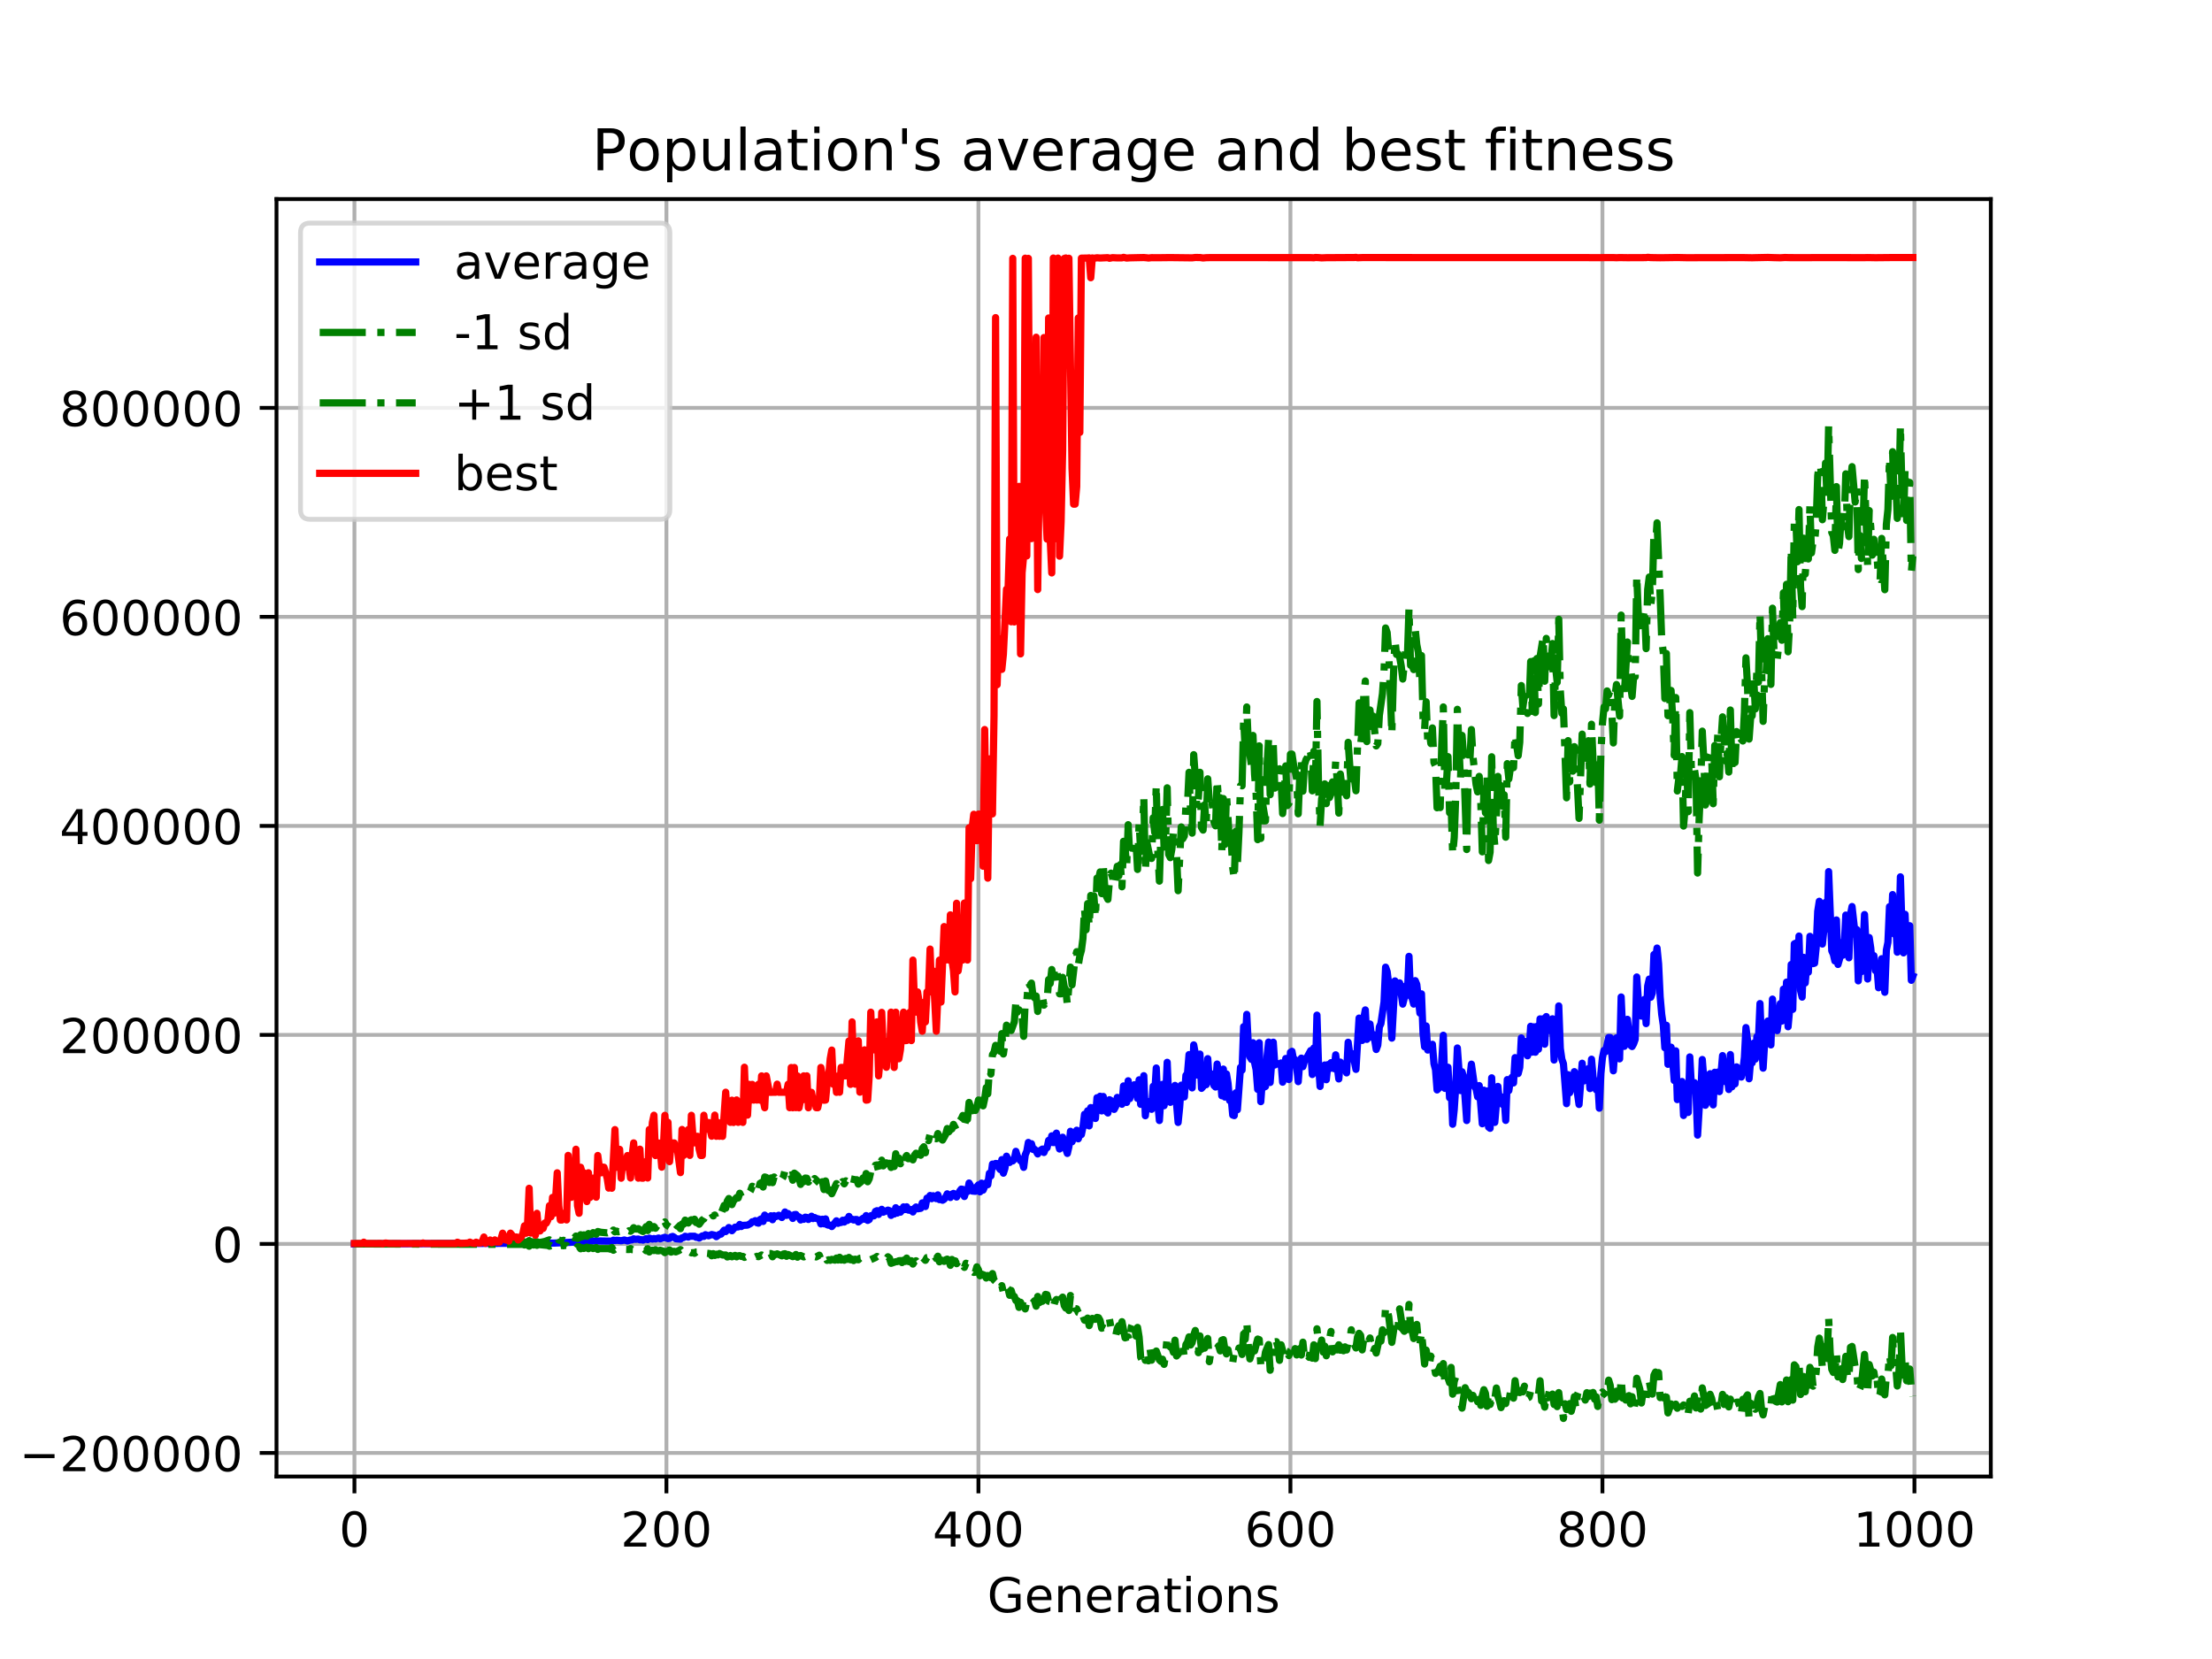 <?xml version="1.0" encoding="utf-8" standalone="no"?>
<!DOCTYPE svg PUBLIC "-//W3C//DTD SVG 1.1//EN"
  "http://www.w3.org/Graphics/SVG/1.1/DTD/svg11.dtd">
<!-- Created with matplotlib (https://matplotlib.org/) -->
<svg height="345.6pt" version="1.1" viewBox="0 0 460.8 345.6" width="460.8pt" xmlns="http://www.w3.org/2000/svg" xmlns:xlink="http://www.w3.org/1999/xlink">
 <defs>
  <style type="text/css">
*{stroke-linecap:butt;stroke-linejoin:round;}
  </style>
 </defs>
 <g id="figure_1">
  <g id="patch_1">
   <path d="M 0 345.6 
L 460.8 345.6 
L 460.8 0 
L 0 0 
z
" style="fill:#ffffff;"/>
  </g>
  <g id="axes_1">
   <g id="patch_2">
    <path d="M 57.6 307.584 
L 414.72 307.584 
L 414.72 41.472 
L 57.6 41.472 
z
" style="fill:#ffffff;"/>
   </g>
   <g id="matplotlib.axis_1">
    <g id="xtick_1">
     <g id="line2d_1">
      <path clip-path="url(#pf924361e1e)" d="M 73.833 307.584 
L 73.833 41.472 
" style="fill:none;stroke:#b0b0b0;stroke-linecap:square;stroke-width:0.8;"/>
     </g>
     <g id="line2d_2">
      <defs>
       <path d="M 0 0 
L 0 3.5 
" id="m478127fce7" style="stroke:#000000;stroke-width:0.8;"/>
      </defs>
      <g>
       <use style="stroke:#000000;stroke-width:0.8;" x="73.833" xlink:href="#m478127fce7" y="307.584"/>
      </g>
     </g>
     <g id="text_1">
      <!-- 0 -->
      <defs>
       <path d="M 31.781 66.406 
Q 24.172 66.406 20.328 58.906 
Q 16.5 51.422 16.5 36.375 
Q 16.5 21.391 20.328 13.891 
Q 24.172 6.391 31.781 6.391 
Q 39.453 6.391 43.281 13.891 
Q 47.125 21.391 47.125 36.375 
Q 47.125 51.422 43.281 58.906 
Q 39.453 66.406 31.781 66.406 
z
M 31.781 74.219 
Q 44.047 74.219 50.516 64.516 
Q 56.984 54.828 56.984 36.375 
Q 56.984 17.969 50.516 8.266 
Q 44.047 -1.422 31.781 -1.422 
Q 19.531 -1.422 13.062 8.266 
Q 6.594 17.969 6.594 36.375 
Q 6.594 54.828 13.062 64.516 
Q 19.531 74.219 31.781 74.219 
z
" id="DejaVuSans-48"/>
      </defs>
      <g transform="translate(70.651 322.182)scale(0.1 -0.1)">
       <use xlink:href="#DejaVuSans-48"/>
      </g>
     </g>
    </g>
    <g id="xtick_2">
     <g id="line2d_3">
      <path clip-path="url(#pf924361e1e)" d="M 138.829 307.584 
L 138.829 41.472 
" style="fill:none;stroke:#b0b0b0;stroke-linecap:square;stroke-width:0.8;"/>
     </g>
     <g id="line2d_4">
      <g>
       <use style="stroke:#000000;stroke-width:0.8;" x="138.829" xlink:href="#m478127fce7" y="307.584"/>
      </g>
     </g>
     <g id="text_2">
      <!-- 200 -->
      <defs>
       <path d="M 19.188 8.297 
L 53.609 8.297 
L 53.609 0 
L 7.328 0 
L 7.328 8.297 
Q 12.938 14.109 22.625 23.891 
Q 32.328 33.688 34.812 36.531 
Q 39.547 41.844 41.422 45.531 
Q 43.312 49.219 43.312 52.781 
Q 43.312 58.594 39.234 62.25 
Q 35.156 65.922 28.609 65.922 
Q 23.969 65.922 18.812 64.312 
Q 13.672 62.703 7.812 59.422 
L 7.812 69.391 
Q 13.766 71.781 18.938 73 
Q 24.125 74.219 28.422 74.219 
Q 39.75 74.219 46.484 68.547 
Q 53.219 62.891 53.219 53.422 
Q 53.219 48.922 51.531 44.891 
Q 49.859 40.875 45.406 35.406 
Q 44.188 33.984 37.641 27.219 
Q 31.109 20.453 19.188 8.297 
z
" id="DejaVuSans-50"/>
      </defs>
      <g transform="translate(129.285 322.182)scale(0.1 -0.1)">
       <use xlink:href="#DejaVuSans-50"/>
       <use x="63.623" xlink:href="#DejaVuSans-48"/>
       <use x="127.246" xlink:href="#DejaVuSans-48"/>
      </g>
     </g>
    </g>
    <g id="xtick_3">
     <g id="line2d_5">
      <path clip-path="url(#pf924361e1e)" d="M 203.825 307.584 
L 203.825 41.472 
" style="fill:none;stroke:#b0b0b0;stroke-linecap:square;stroke-width:0.8;"/>
     </g>
     <g id="line2d_6">
      <g>
       <use style="stroke:#000000;stroke-width:0.8;" x="203.825" xlink:href="#m478127fce7" y="307.584"/>
      </g>
     </g>
     <g id="text_3">
      <!-- 400 -->
      <defs>
       <path d="M 37.797 64.312 
L 12.891 25.391 
L 37.797 25.391 
z
M 35.203 72.906 
L 47.609 72.906 
L 47.609 25.391 
L 58.016 25.391 
L 58.016 17.188 
L 47.609 17.188 
L 47.609 0 
L 37.797 0 
L 37.797 17.188 
L 4.891 17.188 
L 4.891 26.703 
z
" id="DejaVuSans-52"/>
      </defs>
      <g transform="translate(194.281 322.182)scale(0.1 -0.1)">
       <use xlink:href="#DejaVuSans-52"/>
       <use x="63.623" xlink:href="#DejaVuSans-48"/>
       <use x="127.246" xlink:href="#DejaVuSans-48"/>
      </g>
     </g>
    </g>
    <g id="xtick_4">
     <g id="line2d_7">
      <path clip-path="url(#pf924361e1e)" d="M 268.82 307.584 
L 268.82 41.472 
" style="fill:none;stroke:#b0b0b0;stroke-linecap:square;stroke-width:0.8;"/>
     </g>
     <g id="line2d_8">
      <g>
       <use style="stroke:#000000;stroke-width:0.8;" x="268.82" xlink:href="#m478127fce7" y="307.584"/>
      </g>
     </g>
     <g id="text_4">
      <!-- 600 -->
      <defs>
       <path d="M 33.016 40.375 
Q 26.375 40.375 22.484 35.828 
Q 18.609 31.297 18.609 23.391 
Q 18.609 15.531 22.484 10.953 
Q 26.375 6.391 33.016 6.391 
Q 39.656 6.391 43.531 10.953 
Q 47.406 15.531 47.406 23.391 
Q 47.406 31.297 43.531 35.828 
Q 39.656 40.375 33.016 40.375 
z
M 52.594 71.297 
L 52.594 62.312 
Q 48.875 64.062 45.094 64.984 
Q 41.312 65.922 37.594 65.922 
Q 27.828 65.922 22.672 59.328 
Q 17.531 52.734 16.797 39.406 
Q 19.672 43.656 24.016 45.922 
Q 28.375 48.188 33.594 48.188 
Q 44.578 48.188 50.953 41.516 
Q 57.328 34.859 57.328 23.391 
Q 57.328 12.156 50.688 5.359 
Q 44.047 -1.422 33.016 -1.422 
Q 20.359 -1.422 13.672 8.266 
Q 6.984 17.969 6.984 36.375 
Q 6.984 53.656 15.188 63.938 
Q 23.391 74.219 37.203 74.219 
Q 40.922 74.219 44.703 73.484 
Q 48.484 72.75 52.594 71.297 
z
" id="DejaVuSans-54"/>
      </defs>
      <g transform="translate(259.277 322.182)scale(0.1 -0.1)">
       <use xlink:href="#DejaVuSans-54"/>
       <use x="63.623" xlink:href="#DejaVuSans-48"/>
       <use x="127.246" xlink:href="#DejaVuSans-48"/>
      </g>
     </g>
    </g>
    <g id="xtick_5">
     <g id="line2d_9">
      <path clip-path="url(#pf924361e1e)" d="M 333.816 307.584 
L 333.816 41.472 
" style="fill:none;stroke:#b0b0b0;stroke-linecap:square;stroke-width:0.8;"/>
     </g>
     <g id="line2d_10">
      <g>
       <use style="stroke:#000000;stroke-width:0.8;" x="333.816" xlink:href="#m478127fce7" y="307.584"/>
      </g>
     </g>
     <g id="text_5">
      <!-- 800 -->
      <defs>
       <path d="M 31.781 34.625 
Q 24.75 34.625 20.719 30.859 
Q 16.703 27.094 16.703 20.516 
Q 16.703 13.922 20.719 10.156 
Q 24.75 6.391 31.781 6.391 
Q 38.812 6.391 42.859 10.172 
Q 46.922 13.969 46.922 20.516 
Q 46.922 27.094 42.891 30.859 
Q 38.875 34.625 31.781 34.625 
z
M 21.922 38.812 
Q 15.578 40.375 12.031 44.719 
Q 8.5 49.078 8.5 55.328 
Q 8.5 64.062 14.719 69.141 
Q 20.953 74.219 31.781 74.219 
Q 42.672 74.219 48.875 69.141 
Q 55.078 64.062 55.078 55.328 
Q 55.078 49.078 51.531 44.719 
Q 48 40.375 41.703 38.812 
Q 48.828 37.156 52.797 32.312 
Q 56.781 27.484 56.781 20.516 
Q 56.781 9.906 50.312 4.234 
Q 43.844 -1.422 31.781 -1.422 
Q 19.734 -1.422 13.25 4.234 
Q 6.781 9.906 6.781 20.516 
Q 6.781 27.484 10.781 32.312 
Q 14.797 37.156 21.922 38.812 
z
M 18.312 54.391 
Q 18.312 48.734 21.844 45.562 
Q 25.391 42.391 31.781 42.391 
Q 38.141 42.391 41.719 45.562 
Q 45.312 48.734 45.312 54.391 
Q 45.312 60.062 41.719 63.234 
Q 38.141 66.406 31.781 66.406 
Q 25.391 66.406 21.844 63.234 
Q 18.312 60.062 18.312 54.391 
z
" id="DejaVuSans-56"/>
      </defs>
      <g transform="translate(324.273 322.182)scale(0.1 -0.1)">
       <use xlink:href="#DejaVuSans-56"/>
       <use x="63.623" xlink:href="#DejaVuSans-48"/>
       <use x="127.246" xlink:href="#DejaVuSans-48"/>
      </g>
     </g>
    </g>
    <g id="xtick_6">
     <g id="line2d_11">
      <path clip-path="url(#pf924361e1e)" d="M 398.812 307.584 
L 398.812 41.472 
" style="fill:none;stroke:#b0b0b0;stroke-linecap:square;stroke-width:0.8;"/>
     </g>
     <g id="line2d_12">
      <g>
       <use style="stroke:#000000;stroke-width:0.8;" x="398.812" xlink:href="#m478127fce7" y="307.584"/>
      </g>
     </g>
     <g id="text_6">
      <!-- 1000 -->
      <defs>
       <path d="M 12.406 8.297 
L 28.516 8.297 
L 28.516 63.922 
L 10.984 60.406 
L 10.984 69.391 
L 28.422 72.906 
L 38.281 72.906 
L 38.281 8.297 
L 54.391 8.297 
L 54.391 0 
L 12.406 0 
z
" id="DejaVuSans-49"/>
      </defs>
      <g transform="translate(386.087 322.182)scale(0.1 -0.1)">
       <use xlink:href="#DejaVuSans-49"/>
       <use x="63.623" xlink:href="#DejaVuSans-48"/>
       <use x="127.246" xlink:href="#DejaVuSans-48"/>
       <use x="190.869" xlink:href="#DejaVuSans-48"/>
      </g>
     </g>
    </g>
    <g id="text_7">
     <!-- Generations -->
     <defs>
      <path d="M 59.516 10.406 
L 59.516 29.984 
L 43.406 29.984 
L 43.406 38.094 
L 69.281 38.094 
L 69.281 6.781 
Q 63.578 2.734 56.688 0.656 
Q 49.812 -1.422 42 -1.422 
Q 24.906 -1.422 15.25 8.562 
Q 5.609 18.562 5.609 36.375 
Q 5.609 54.25 15.25 64.234 
Q 24.906 74.219 42 74.219 
Q 49.125 74.219 55.547 72.453 
Q 61.969 70.703 67.391 67.281 
L 67.391 56.781 
Q 61.922 61.422 55.766 63.766 
Q 49.609 66.109 42.828 66.109 
Q 29.438 66.109 22.719 58.641 
Q 16.016 51.172 16.016 36.375 
Q 16.016 21.625 22.719 14.156 
Q 29.438 6.688 42.828 6.688 
Q 48.047 6.688 52.141 7.594 
Q 56.25 8.5 59.516 10.406 
z
" id="DejaVuSans-71"/>
      <path d="M 56.203 29.594 
L 56.203 25.203 
L 14.891 25.203 
Q 15.484 15.922 20.484 11.062 
Q 25.484 6.203 34.422 6.203 
Q 39.594 6.203 44.453 7.469 
Q 49.312 8.734 54.109 11.281 
L 54.109 2.781 
Q 49.266 0.734 44.188 -0.344 
Q 39.109 -1.422 33.891 -1.422 
Q 20.797 -1.422 13.156 6.188 
Q 5.516 13.812 5.516 26.812 
Q 5.516 40.234 12.766 48.109 
Q 20.016 56 32.328 56 
Q 43.359 56 49.781 48.891 
Q 56.203 41.797 56.203 29.594 
z
M 47.219 32.234 
Q 47.125 39.594 43.094 43.984 
Q 39.062 48.391 32.422 48.391 
Q 24.906 48.391 20.391 44.141 
Q 15.875 39.891 15.188 32.172 
z
" id="DejaVuSans-101"/>
      <path d="M 54.891 33.016 
L 54.891 0 
L 45.906 0 
L 45.906 32.719 
Q 45.906 40.484 42.875 44.328 
Q 39.844 48.188 33.797 48.188 
Q 26.516 48.188 22.312 43.547 
Q 18.109 38.922 18.109 30.906 
L 18.109 0 
L 9.078 0 
L 9.078 54.688 
L 18.109 54.688 
L 18.109 46.188 
Q 21.344 51.125 25.703 53.562 
Q 30.078 56 35.797 56 
Q 45.219 56 50.047 50.172 
Q 54.891 44.344 54.891 33.016 
z
" id="DejaVuSans-110"/>
      <path d="M 41.109 46.297 
Q 39.594 47.172 37.812 47.578 
Q 36.031 48 33.891 48 
Q 26.266 48 22.188 43.047 
Q 18.109 38.094 18.109 28.812 
L 18.109 0 
L 9.078 0 
L 9.078 54.688 
L 18.109 54.688 
L 18.109 46.188 
Q 20.953 51.172 25.484 53.578 
Q 30.031 56 36.531 56 
Q 37.453 56 38.578 55.875 
Q 39.703 55.766 41.062 55.516 
z
" id="DejaVuSans-114"/>
      <path d="M 34.281 27.484 
Q 23.391 27.484 19.188 25 
Q 14.984 22.516 14.984 16.5 
Q 14.984 11.719 18.141 8.906 
Q 21.297 6.109 26.703 6.109 
Q 34.188 6.109 38.703 11.406 
Q 43.219 16.703 43.219 25.484 
L 43.219 27.484 
z
M 52.203 31.203 
L 52.203 0 
L 43.219 0 
L 43.219 8.297 
Q 40.141 3.328 35.547 0.953 
Q 30.953 -1.422 24.312 -1.422 
Q 15.922 -1.422 10.953 3.297 
Q 6 8.016 6 15.922 
Q 6 25.141 12.172 29.828 
Q 18.359 34.516 30.609 34.516 
L 43.219 34.516 
L 43.219 35.406 
Q 43.219 41.609 39.141 45 
Q 35.062 48.391 27.688 48.391 
Q 23 48.391 18.547 47.266 
Q 14.109 46.141 10.016 43.891 
L 10.016 52.203 
Q 14.938 54.109 19.578 55.047 
Q 24.219 56 28.609 56 
Q 40.484 56 46.344 49.844 
Q 52.203 43.703 52.203 31.203 
z
" id="DejaVuSans-97"/>
      <path d="M 18.312 70.219 
L 18.312 54.688 
L 36.812 54.688 
L 36.812 47.703 
L 18.312 47.703 
L 18.312 18.016 
Q 18.312 11.328 20.141 9.422 
Q 21.969 7.516 27.594 7.516 
L 36.812 7.516 
L 36.812 0 
L 27.594 0 
Q 17.188 0 13.234 3.875 
Q 9.281 7.766 9.281 18.016 
L 9.281 47.703 
L 2.688 47.703 
L 2.688 54.688 
L 9.281 54.688 
L 9.281 70.219 
z
" id="DejaVuSans-116"/>
      <path d="M 9.422 54.688 
L 18.406 54.688 
L 18.406 0 
L 9.422 0 
z
M 9.422 75.984 
L 18.406 75.984 
L 18.406 64.594 
L 9.422 64.594 
z
" id="DejaVuSans-105"/>
      <path d="M 30.609 48.391 
Q 23.391 48.391 19.188 42.75 
Q 14.984 37.109 14.984 27.297 
Q 14.984 17.484 19.156 11.844 
Q 23.344 6.203 30.609 6.203 
Q 37.797 6.203 41.984 11.859 
Q 46.188 17.531 46.188 27.297 
Q 46.188 37.016 41.984 42.703 
Q 37.797 48.391 30.609 48.391 
z
M 30.609 56 
Q 42.328 56 49.016 48.375 
Q 55.719 40.766 55.719 27.297 
Q 55.719 13.875 49.016 6.219 
Q 42.328 -1.422 30.609 -1.422 
Q 18.844 -1.422 12.172 6.219 
Q 5.516 13.875 5.516 27.297 
Q 5.516 40.766 12.172 48.375 
Q 18.844 56 30.609 56 
z
" id="DejaVuSans-111"/>
      <path d="M 44.281 53.078 
L 44.281 44.578 
Q 40.484 46.531 36.375 47.5 
Q 32.281 48.484 27.875 48.484 
Q 21.188 48.484 17.844 46.438 
Q 14.5 44.391 14.5 40.281 
Q 14.5 37.156 16.891 35.375 
Q 19.281 33.594 26.516 31.984 
L 29.594 31.297 
Q 39.156 29.25 43.188 25.516 
Q 47.219 21.781 47.219 15.094 
Q 47.219 7.469 41.188 3.016 
Q 35.156 -1.422 24.609 -1.422 
Q 20.219 -1.422 15.453 -0.562 
Q 10.688 0.297 5.422 2 
L 5.422 11.281 
Q 10.406 8.688 15.234 7.391 
Q 20.062 6.109 24.812 6.109 
Q 31.156 6.109 34.562 8.281 
Q 37.984 10.453 37.984 14.406 
Q 37.984 18.062 35.516 20.016 
Q 33.062 21.969 24.703 23.781 
L 21.578 24.516 
Q 13.234 26.266 9.516 29.906 
Q 5.812 33.547 5.812 39.891 
Q 5.812 47.609 11.281 51.797 
Q 16.75 56 26.812 56 
Q 31.781 56 36.172 55.266 
Q 40.578 54.547 44.281 53.078 
z
" id="DejaVuSans-115"/>
     </defs>
     <g transform="translate(205.662 335.861)scale(0.1 -0.1)">
      <use xlink:href="#DejaVuSans-71"/>
      <use x="77.49" xlink:href="#DejaVuSans-101"/>
      <use x="139.014" xlink:href="#DejaVuSans-110"/>
      <use x="202.393" xlink:href="#DejaVuSans-101"/>
      <use x="263.916" xlink:href="#DejaVuSans-114"/>
      <use x="305.029" xlink:href="#DejaVuSans-97"/>
      <use x="366.309" xlink:href="#DejaVuSans-116"/>
      <use x="405.518" xlink:href="#DejaVuSans-105"/>
      <use x="433.301" xlink:href="#DejaVuSans-111"/>
      <use x="494.482" xlink:href="#DejaVuSans-110"/>
      <use x="557.861" xlink:href="#DejaVuSans-115"/>
     </g>
    </g>
   </g>
   <g id="matplotlib.axis_2">
    <g id="ytick_1">
     <g id="line2d_13">
      <path clip-path="url(#pf924361e1e)" d="M 57.6 302.675 
L 414.72 302.675 
" style="fill:none;stroke:#b0b0b0;stroke-linecap:square;stroke-width:0.8;"/>
     </g>
     <g id="line2d_14">
      <defs>
       <path d="M 0 0 
L -3.5 0 
" id="m799abd67be" style="stroke:#000000;stroke-width:0.8;"/>
      </defs>
      <g>
       <use style="stroke:#000000;stroke-width:0.8;" x="57.6" xlink:href="#m799abd67be" y="302.675"/>
      </g>
     </g>
     <g id="text_8">
      <!-- −200000 -->
      <defs>
       <path d="M 10.594 35.5 
L 73.188 35.5 
L 73.188 27.203 
L 10.594 27.203 
z
" id="DejaVuSans-8722"/>
      </defs>
      <g transform="translate(4.045 306.474)scale(0.1 -0.1)">
       <use xlink:href="#DejaVuSans-8722"/>
       <use x="83.789" xlink:href="#DejaVuSans-50"/>
       <use x="147.412" xlink:href="#DejaVuSans-48"/>
       <use x="211.035" xlink:href="#DejaVuSans-48"/>
       <use x="274.658" xlink:href="#DejaVuSans-48"/>
       <use x="338.281" xlink:href="#DejaVuSans-48"/>
       <use x="401.904" xlink:href="#DejaVuSans-48"/>
      </g>
     </g>
    </g>
    <g id="ytick_2">
     <g id="line2d_15">
      <path clip-path="url(#pf924361e1e)" d="M 57.6 259.132 
L 414.72 259.132 
" style="fill:none;stroke:#b0b0b0;stroke-linecap:square;stroke-width:0.8;"/>
     </g>
     <g id="line2d_16">
      <g>
       <use style="stroke:#000000;stroke-width:0.8;" x="57.6" xlink:href="#m799abd67be" y="259.132"/>
      </g>
     </g>
     <g id="text_9">
      <!-- 0 -->
      <g transform="translate(44.237 262.931)scale(0.1 -0.1)">
       <use xlink:href="#DejaVuSans-48"/>
      </g>
     </g>
    </g>
    <g id="ytick_3">
     <g id="line2d_17">
      <path clip-path="url(#pf924361e1e)" d="M 57.6 215.589 
L 414.72 215.589 
" style="fill:none;stroke:#b0b0b0;stroke-linecap:square;stroke-width:0.8;"/>
     </g>
     <g id="line2d_18">
      <g>
       <use style="stroke:#000000;stroke-width:0.8;" x="57.6" xlink:href="#m799abd67be" y="215.589"/>
      </g>
     </g>
     <g id="text_10">
      <!-- 200000 -->
      <g transform="translate(12.425 219.388)scale(0.1 -0.1)">
       <use xlink:href="#DejaVuSans-50"/>
       <use x="63.623" xlink:href="#DejaVuSans-48"/>
       <use x="127.246" xlink:href="#DejaVuSans-48"/>
       <use x="190.869" xlink:href="#DejaVuSans-48"/>
       <use x="254.492" xlink:href="#DejaVuSans-48"/>
       <use x="318.115" xlink:href="#DejaVuSans-48"/>
      </g>
     </g>
    </g>
    <g id="ytick_4">
     <g id="line2d_19">
      <path clip-path="url(#pf924361e1e)" d="M 57.6 172.046 
L 414.72 172.046 
" style="fill:none;stroke:#b0b0b0;stroke-linecap:square;stroke-width:0.8;"/>
     </g>
     <g id="line2d_20">
      <g>
       <use style="stroke:#000000;stroke-width:0.8;" x="57.6" xlink:href="#m799abd67be" y="172.046"/>
      </g>
     </g>
     <g id="text_11">
      <!-- 400000 -->
      <g transform="translate(12.425 175.846)scale(0.1 -0.1)">
       <use xlink:href="#DejaVuSans-52"/>
       <use x="63.623" xlink:href="#DejaVuSans-48"/>
       <use x="127.246" xlink:href="#DejaVuSans-48"/>
       <use x="190.869" xlink:href="#DejaVuSans-48"/>
       <use x="254.492" xlink:href="#DejaVuSans-48"/>
       <use x="318.115" xlink:href="#DejaVuSans-48"/>
      </g>
     </g>
    </g>
    <g id="ytick_5">
     <g id="line2d_21">
      <path clip-path="url(#pf924361e1e)" d="M 57.6 128.504 
L 414.72 128.504 
" style="fill:none;stroke:#b0b0b0;stroke-linecap:square;stroke-width:0.8;"/>
     </g>
     <g id="line2d_22">
      <g>
       <use style="stroke:#000000;stroke-width:0.8;" x="57.6" xlink:href="#m799abd67be" y="128.504"/>
      </g>
     </g>
     <g id="text_12">
      <!-- 600000 -->
      <g transform="translate(12.425 132.303)scale(0.1 -0.1)">
       <use xlink:href="#DejaVuSans-54"/>
       <use x="63.623" xlink:href="#DejaVuSans-48"/>
       <use x="127.246" xlink:href="#DejaVuSans-48"/>
       <use x="190.869" xlink:href="#DejaVuSans-48"/>
       <use x="254.492" xlink:href="#DejaVuSans-48"/>
       <use x="318.115" xlink:href="#DejaVuSans-48"/>
      </g>
     </g>
    </g>
    <g id="ytick_6">
     <g id="line2d_23">
      <path clip-path="url(#pf924361e1e)" d="M 57.6 84.961 
L 414.72 84.961 
" style="fill:none;stroke:#b0b0b0;stroke-linecap:square;stroke-width:0.8;"/>
     </g>
     <g id="line2d_24">
      <g>
       <use style="stroke:#000000;stroke-width:0.8;" x="57.6" xlink:href="#m799abd67be" y="84.961"/>
      </g>
     </g>
     <g id="text_13">
      <!-- 800000 -->
      <g transform="translate(12.425 88.76)scale(0.1 -0.1)">
       <use xlink:href="#DejaVuSans-56"/>
       <use x="63.623" xlink:href="#DejaVuSans-48"/>
       <use x="127.246" xlink:href="#DejaVuSans-48"/>
       <use x="190.869" xlink:href="#DejaVuSans-48"/>
       <use x="254.492" xlink:href="#DejaVuSans-48"/>
       <use x="318.115" xlink:href="#DejaVuSans-48"/>
      </g>
     </g>
    </g>
    <g id="text_14">
     <!-- Fitness -->
     <defs>
      <path d="M 9.812 72.906 
L 51.703 72.906 
L 51.703 64.594 
L 19.672 64.594 
L 19.672 43.109 
L 48.578 43.109 
L 48.578 34.812 
L 19.672 34.812 
L 19.672 0 
L 9.812 0 
z
" id="DejaVuSans-70"/>
     </defs>
     <g transform="translate(-2.034 192.202)rotate(-90)scale(0.1 -0.1)">
      <use xlink:href="#DejaVuSans-70"/>
      <use x="57.41" xlink:href="#DejaVuSans-105"/>
      <use x="85.193" xlink:href="#DejaVuSans-116"/>
      <use x="124.402" xlink:href="#DejaVuSans-110"/>
      <use x="187.781" xlink:href="#DejaVuSans-101"/>
      <use x="249.305" xlink:href="#DejaVuSans-115"/>
      <use x="301.404" xlink:href="#DejaVuSans-115"/>
     </g>
    </g>
   </g>
   <g id="line2d_25">
    <path clip-path="url(#pf924361e1e)" d="M 73.833 259.13 
L 114.13 258.971 
L 115.43 258.955 
L 121.605 258.658 
L 123.88 258.5 
L 127.454 258.554 
L 127.779 258.346 
L 128.104 258.429 
L 128.429 258.366 
L 129.079 258.424 
L 129.404 258.473 
L 130.054 258.314 
L 130.704 258.5 
L 131.354 258.3 
L 131.679 258.275 
L 132.004 258.065 
L 132.329 258.177 
L 132.979 258.114 
L 133.304 258.277 
L 133.629 258.242 
L 133.954 258.333 
L 134.604 258.036 
L 134.929 258.238 
L 135.254 257.93 
L 135.904 258.12 
L 136.229 258.012 
L 136.554 258.093 
L 137.204 257.904 
L 137.529 258.07 
L 138.504 257.747 
L 139.154 258.023 
L 139.479 257.991 
L 139.804 257.672 
L 140.129 257.57 
L 140.454 257.746 
L 140.779 258.052 
L 141.753 258.133 
L 142.078 257.867 
L 142.403 257.808 
L 142.728 257.54 
L 143.378 257.71 
L 143.703 257.534 
L 144.678 257.532 
L 145.003 257.749 
L 145.328 257.763 
L 145.653 257.918 
L 146.303 257.462 
L 146.628 257.566 
L 146.953 257.211 
L 147.603 257.435 
L 148.253 257.175 
L 148.903 257.322 
L 149.228 257.623 
L 149.878 257.133 
L 150.203 257.09 
L 150.853 256.275 
L 151.178 256.561 
L 151.828 255.716 
L 152.478 256.381 
L 153.128 255.641 
L 153.778 255.589 
L 154.103 255.071 
L 154.428 255.504 
L 154.753 255.267 
L 155.728 255.216 
L 156.378 254.864 
L 156.703 254.517 
L 157.027 254.484 
L 157.352 254.28 
L 157.677 254.72 
L 158.002 254.808 
L 158.327 254.058 
L 158.652 253.881 
L 158.977 254.453 
L 159.302 253.126 
L 159.952 253.752 
L 160.277 253.735 
L 160.602 253.265 
L 160.927 254.09 
L 161.252 253.244 
L 161.577 253.462 
L 162.227 253.159 
L 162.877 253.63 
L 163.202 253.17 
L 163.527 252.477 
L 163.852 253.185 
L 164.177 252.804 
L 164.502 253.128 
L 164.827 253.199 
L 165.152 253.824 
L 165.477 253.031 
L 165.802 252.998 
L 166.127 253.398 
L 166.452 253.499 
L 166.777 254.141 
L 167.102 253.784 
L 167.427 254.007 
L 167.752 253.56 
L 168.077 253.616 
L 168.402 254.038 
L 168.727 253.789 
L 169.052 253.359 
L 169.377 253.848 
L 169.702 253.638 
L 170.027 253.818 
L 170.677 253.969 
L 171.002 254.962 
L 171.327 253.987 
L 171.652 254.938 
L 171.977 253.92 
L 172.302 255.135 
L 172.627 255.246 
L 172.951 255.225 
L 173.276 255.513 
L 173.926 254.735 
L 174.251 254.318 
L 174.576 254.844 
L 174.901 254.681 
L 175.226 254.664 
L 175.551 254.195 
L 175.876 254.572 
L 176.201 254.068 
L 176.526 254.254 
L 176.851 253.4 
L 177.176 253.996 
L 177.501 253.979 
L 177.826 254.149 
L 178.151 254.037 
L 178.476 254.043 
L 178.801 254.553 
L 179.776 253.798 
L 180.101 253.983 
L 180.426 253.233 
L 180.751 254.231 
L 181.076 254.051 
L 181.401 253.26 
L 181.726 253.181 
L 182.051 253.289 
L 182.376 252.35 
L 182.701 252.206 
L 183.026 252.989 
L 183.351 252.273 
L 183.676 251.921 
L 184.001 252.52 
L 184.976 252.09 
L 185.301 252.212 
L 185.626 253.19 
L 185.951 252.677 
L 186.276 252.907 
L 186.601 251.59 
L 186.926 252.701 
L 187.251 251.94 
L 187.576 252.521 
L 187.901 252.116 
L 188.226 251.413 
L 188.55 251.973 
L 188.875 251.396 
L 189.2 252.077 
L 189.525 252.123 
L 189.85 251.978 
L 190.175 252.477 
L 190.5 251.722 
L 190.825 251.438 
L 191.15 251.816 
L 191.8 251.716 
L 192.125 250.582 
L 192.45 250.577 
L 192.775 251.346 
L 193.1 249.597 
L 193.425 249.731 
L 193.75 249.043 
L 194.075 249.711 
L 194.4 249.094 
L 195.05 249.7 
L 195.375 248.912 
L 195.7 249.905 
L 196.025 249.881 
L 196.35 250.032 
L 196.675 249.843 
L 197 249.379 
L 197.325 248.696 
L 197.65 249.201 
L 197.975 249.464 
L 198.3 248.77 
L 198.625 248.609 
L 198.95 248.81 
L 199.275 249.361 
L 199.925 248.142 
L 200.25 247.71 
L 200.575 247.772 
L 200.9 249.255 
L 201.225 248.188 
L 201.55 248.225 
L 201.875 246.444 
L 202.2 247.037 
L 202.525 248.116 
L 203.175 248.177 
L 203.5 247.224 
L 203.825 246.838 
L 204.15 248.283 
L 204.474 246.474 
L 204.799 247.925 
L 205.449 246.401 
L 205.774 246.786 
L 206.099 244.42 
L 206.424 244.969 
L 206.749 242.504 
L 207.074 242.933 
L 207.399 242.37 
L 207.724 242.398 
L 208.049 243.206 
L 208.374 243.647 
L 208.699 241.569 
L 209.024 244.394 
L 209.349 243.374 
L 209.674 240.855 
L 210.324 242.168 
L 210.649 241.753 
L 210.974 241.844 
L 211.299 241.472 
L 211.624 239.845 
L 211.949 240.898 
L 212.599 241.819 
L 212.924 241.891 
L 213.249 243.182 
L 213.574 240.583 
L 213.899 239.809 
L 214.224 237.99 
L 214.549 238.459 
L 214.874 238.259 
L 215.199 239.449 
L 215.524 239.416 
L 215.849 239.795 
L 216.174 240.389 
L 216.499 239.791 
L 217.149 239.375 
L 217.474 240.087 
L 217.799 239.257 
L 218.124 239.09 
L 218.449 237.564 
L 218.774 238.037 
L 219.099 236.615 
L 219.424 238.024 
L 219.749 236.533 
L 220.074 236.05 
L 220.398 238.192 
L 220.723 239.356 
L 221.048 238.784 
L 221.373 236.905 
L 221.698 238.772 
L 222.023 239.334 
L 222.348 240.283 
L 222.673 238.873 
L 222.998 235.671 
L 223.323 237.862 
L 224.298 235.449 
L 224.623 237.24 
L 224.948 236.342 
L 225.273 236.356 
L 225.598 234.795 
L 225.923 232.122 
L 226.248 234.39 
L 226.573 231.402 
L 226.898 234.543 
L 227.223 230.731 
L 227.548 231.887 
L 227.873 230.73 
L 228.198 233.001 
L 228.523 228.678 
L 228.848 228.826 
L 229.173 228.368 
L 229.498 231.429 
L 229.823 228.417 
L 230.148 230.738 
L 230.473 231.556 
L 230.798 231.853 
L 231.123 229.09 
L 231.448 229.27 
L 231.773 230.04 
L 232.098 231.107 
L 232.423 230.489 
L 232.748 228.607 
L 233.073 229.309 
L 233.398 228.653 
L 233.723 230.034 
L 234.048 226.221 
L 234.373 227.569 
L 234.698 229.659 
L 235.023 225.145 
L 235.348 228.868 
L 235.673 227.386 
L 235.998 226.82 
L 236.322 225.965 
L 236.647 226.842 
L 236.972 228.823 
L 237.297 224.946 
L 237.622 230.057 
L 237.947 229.004 
L 238.272 224.088 
L 238.597 232.429 
L 238.922 229.402 
L 239.247 230.387 
L 239.572 229.833 
L 239.897 231.093 
L 240.222 226.287 
L 240.547 227.81 
L 240.872 222.483 
L 241.197 229.949 
L 241.522 233.424 
L 241.847 228.506 
L 242.172 225.886 
L 242.497 230.337 
L 242.822 228.507 
L 243.147 221.298 
L 243.472 229.123 
L 243.797 229.637 
L 244.122 228.787 
L 244.772 226.113 
L 245.422 233.828 
L 245.747 230.667 
L 246.072 226.058 
L 246.722 228.509 
L 247.047 224.023 
L 247.372 223.637 
L 247.697 219.688 
L 248.022 224.834 
L 248.347 226.63 
L 248.672 217.671 
L 248.997 219.432 
L 249.322 223.937 
L 249.647 223.989 
L 249.972 219.586 
L 250.297 226.724 
L 250.622 226.356 
L 250.947 224.246 
L 251.272 225.963 
L 251.597 220.536 
L 251.922 225.296 
L 252.246 223.654 
L 252.571 224.633 
L 252.896 226.133 
L 253.221 226.449 
L 253.546 221.66 
L 253.871 223.736 
L 254.196 223.791 
L 254.521 228.263 
L 254.846 222.71 
L 255.171 228.539 
L 255.496 223.72 
L 255.821 225.642 
L 256.146 229.266 
L 256.471 228.686 
L 256.796 232.29 
L 257.121 232.402 
L 257.446 227.652 
L 257.771 231.174 
L 258.421 222.36 
L 258.746 222.935 
L 259.071 213.87 
L 259.396 217.57 
L 259.721 211.316 
L 260.046 217.614 
L 260.371 220.163 
L 260.696 220.691 
L 261.021 217.217 
L 261.346 221.349 
L 261.671 222.833 
L 261.996 226.935 
L 262.321 217.22 
L 262.646 229.495 
L 262.971 225.061 
L 263.296 226.49 
L 263.621 226.335 
L 263.946 220.091 
L 264.271 217.075 
L 264.596 225.5 
L 265.246 217.107 
L 265.571 221.859 
L 265.896 221.53 
L 266.221 221.578 
L 266.546 221.767 
L 266.871 221.432 
L 267.196 225.44 
L 267.521 224.159 
L 267.846 220.5 
L 268.17 224.702 
L 268.495 224.889 
L 268.82 219.225 
L 269.145 219.011 
L 269.47 220.739 
L 269.795 220.738 
L 270.12 222.29 
L 270.445 225.325 
L 270.77 221.168 
L 271.095 220.427 
L 271.42 222.201 
L 271.745 221.021 
L 272.395 220.05 
L 273.045 218.849 
L 273.37 223.84 
L 273.695 218.323 
L 274.02 223.462 
L 274.345 211.471 
L 274.67 221.687 
L 274.995 226.325 
L 275.32 222.786 
L 275.645 223.418 
L 275.97 221.854 
L 276.295 224.926 
L 276.62 221.776 
L 276.945 222.637 
L 277.27 221.375 
L 277.595 222.249 
L 277.92 222.627 
L 278.245 219.737 
L 278.895 224.765 
L 279.22 221.259 
L 279.545 222.28 
L 279.87 222.728 
L 280.195 222.13 
L 280.52 223.504 
L 280.845 217.12 
L 281.17 219.528 
L 281.495 220.52 
L 281.82 219.53 
L 282.47 222.77 
L 283.12 212.084 
L 283.445 216.602 
L 283.769 216.743 
L 284.094 212.1 
L 284.419 210.385 
L 284.744 216.519 
L 285.069 215.237 
L 285.394 213.315 
L 285.719 216.068 
L 286.044 215.482 
L 286.369 216.647 
L 286.694 218.628 
L 287.019 217.726 
L 287.344 213.932 
L 287.669 213.229 
L 288.319 208.74 
L 288.644 201.482 
L 288.969 202.4 
L 289.294 205.025 
L 289.944 216.262 
L 290.594 204.341 
L 290.919 206.625 
L 291.244 206.331 
L 291.569 204.753 
L 292.219 209.178 
L 292.544 207.917 
L 292.869 205.36 
L 293.194 206.76 
L 293.519 199.225 
L 293.844 207.475 
L 294.169 207.912 
L 294.494 209.169 
L 294.819 204.288 
L 295.144 205.084 
L 295.794 211.051 
L 296.119 207.035 
L 296.444 215.289 
L 296.769 218.07 
L 297.094 213.722 
L 297.419 218.747 
L 297.744 218.36 
L 298.069 218.693 
L 298.394 217.543 
L 298.719 221.574 
L 299.044 222.834 
L 299.369 227.052 
L 300.018 226.424 
L 300.668 215.664 
L 300.993 226.726 
L 301.318 224.902 
L 301.643 222.328 
L 301.968 228.675 
L 302.293 226.278 
L 302.618 234.199 
L 302.943 231.128 
L 303.268 226.145 
L 303.593 218.312 
L 304.243 227.179 
L 304.568 223.267 
L 304.893 224.443 
L 305.543 233.429 
L 305.868 224.818 
L 306.193 224.585 
L 306.518 221.683 
L 307.168 226.337 
L 307.493 226.832 
L 307.818 228.487 
L 308.143 226.144 
L 308.793 234.101 
L 309.118 227.104 
L 309.443 229.798 
L 309.768 227.274 
L 310.093 234.79 
L 310.418 235.049 
L 310.743 224.53 
L 311.068 232.158 
L 311.393 233.816 
L 312.043 226.32 
L 312.368 229.653 
L 312.693 228.446 
L 313.018 230.083 
L 313.343 228.676 
L 313.668 233.4 
L 313.993 224.903 
L 314.318 227.192 
L 314.643 225.017 
L 314.968 224.424 
L 315.293 225.593 
L 315.617 220.324 
L 315.942 222.819 
L 316.267 223.636 
L 316.592 222.367 
L 316.917 216.217 
L 317.242 218.621 
L 317.567 216.904 
L 318.217 219.94 
L 318.542 218.858 
L 318.867 213.795 
L 319.192 219.178 
L 319.517 213.901 
L 319.842 219.198 
L 320.167 213.816 
L 320.492 218.577 
L 320.817 212.245 
L 321.142 213.134 
L 321.467 212.221 
L 321.792 217.524 
L 322.117 211.77 
L 322.442 214.439 
L 322.767 214.339 
L 323.092 214.767 
L 323.417 212.234 
L 323.742 220.823 
L 324.067 215.786 
L 324.392 217.59 
L 324.717 209.553 
L 325.042 218.414 
L 325.367 220.67 
L 325.692 221.586 
L 326.342 229.917 
L 326.667 223.872 
L 326.992 227.641 
L 327.317 226.438 
L 327.642 226.709 
L 327.967 223.241 
L 328.942 230.08 
L 329.592 221.491 
L 329.917 225.187 
L 330.242 224.026 
L 330.567 224.041 
L 330.892 222.621 
L 331.217 226.775 
L 331.541 220.654 
L 331.866 224.334 
L 332.516 227.013 
L 332.841 225.38 
L 333.166 230.858 
L 333.491 223.622 
L 333.816 220.347 
L 334.141 218.811 
L 334.466 219.074 
L 335.116 216.128 
L 335.441 216.145 
L 336.091 223.071 
L 336.416 218.299 
L 336.741 216.205 
L 337.391 220.58 
L 337.716 207.689 
L 338.041 215.07 
L 338.366 217.972 
L 339.016 212.341 
L 339.666 217.726 
L 339.991 218.014 
L 340.316 217.434 
L 340.641 216.504 
L 340.966 203.523 
L 341.291 208.164 
L 341.616 210.34 
L 341.941 211.672 
L 342.266 209.377 
L 342.591 208.185 
L 342.916 213.236 
L 343.241 205.417 
L 343.566 203.96 
L 343.891 207.741 
L 344.216 206.832 
L 344.541 198.848 
L 344.866 199.751 
L 345.191 197.495 
L 345.516 200.785 
L 345.841 207.668 
L 346.166 211.319 
L 346.491 213.543 
L 346.816 218.269 
L 347.141 213.582 
L 347.465 221.716 
L 347.79 220.337 
L 348.115 218.143 
L 348.44 221.006 
L 348.765 225.093 
L 349.09 218.905 
L 349.415 229.07 
L 349.74 227.51 
L 350.39 225.299 
L 350.715 232.378 
L 351.04 231.053 
L 351.365 226.233 
L 351.69 231.741 
L 352.015 220.175 
L 352.34 226.093 
L 352.665 226.76 
L 352.99 225.537 
L 353.315 227.905 
L 353.64 236.467 
L 353.965 231.011 
L 354.29 228.539 
L 354.615 220.717 
L 354.94 224.764 
L 355.265 230.247 
L 355.59 229.557 
L 355.915 225.113 
L 356.24 223.668 
L 356.565 224.473 
L 356.89 230.171 
L 357.215 223.372 
L 357.54 225.388 
L 357.865 223.336 
L 358.19 227.404 
L 358.84 219.903 
L 359.49 225.354 
L 359.815 224.323 
L 360.14 226.964 
L 360.465 219.686 
L 360.79 226.406 
L 361.115 223.895 
L 361.44 225.802 
L 361.765 222.246 
L 362.09 223.219 
L 362.415 223.088 
L 362.74 224.372 
L 363.065 222.932 
L 363.389 220.278 
L 363.714 214.061 
L 364.039 216.694 
L 364.364 224.729 
L 364.689 220.9 
L 365.014 221.408 
L 365.339 217.294 
L 365.664 220.631 
L 365.989 215.957 
L 366.314 216.543 
L 366.639 209.059 
L 366.964 217.47 
L 367.289 222.516 
L 367.614 217.145 
L 367.939 216.264 
L 368.264 212.7 
L 368.589 212.921 
L 368.914 217.672 
L 369.239 208.136 
L 369.564 213.414 
L 369.889 214.454 
L 370.214 214.702 
L 370.539 212.371 
L 370.864 209.067 
L 371.189 212.711 
L 371.514 206.056 
L 371.839 212.521 
L 372.164 204.596 
L 372.489 213.892 
L 372.814 210.334 
L 373.139 200.922 
L 373.464 210.269 
L 373.789 196.621 
L 374.114 196.466 
L 374.439 202.134 
L 374.764 194.995 
L 375.089 206.373 
L 375.414 207.715 
L 375.739 199.435 
L 376.064 204.764 
L 376.389 200.905 
L 376.714 202.523 
L 377.039 195.051 
L 377.364 200.358 
L 377.689 200.746 
L 378.014 200.646 
L 378.339 197.46 
L 378.664 189.845 
L 378.989 187.75 
L 379.313 189.157 
L 379.638 196.655 
L 379.963 193.579 
L 380.288 187.989 
L 380.613 193.501 
L 380.938 181.57 
L 381.588 198.07 
L 381.913 198.77 
L 382.238 200.186 
L 382.563 191.644 
L 382.888 200.913 
L 383.213 199.768 
L 383.538 196.367 
L 383.863 199.009 
L 384.188 196.89 
L 384.513 190.627 
L 384.838 197.947 
L 385.163 199.529 
L 385.488 190.524 
L 385.813 188.848 
L 386.463 194.677 
L 386.788 193.63 
L 387.113 204.33 
L 387.438 200.429 
L 387.763 202.418 
L 388.088 197.812 
L 388.413 190.516 
L 389.063 203.945 
L 389.388 195.309 
L 389.713 197.502 
L 390.038 201.14 
L 390.363 199.085 
L 390.688 202.203 
L 391.013 201.448 
L 391.338 205.771 
L 391.663 205.529 
L 391.988 199.716 
L 392.638 206.709 
L 392.963 197.936 
L 393.288 196.306 
L 393.613 188.874 
L 393.938 193.958 
L 394.263 186.358 
L 394.588 194.572 
L 394.912 192.214 
L 395.237 198.36 
L 395.562 195.151 
L 395.887 182.661 
L 396.212 193.026 
L 396.537 198.501 
L 396.862 190.46 
L 397.187 198.025 
L 397.837 192.845 
L 398.162 204.213 
L 398.487 203.351 
L 398.487 203.351 
" style="fill:none;stroke:#0000ff;stroke-linecap:square;stroke-width:1.5;"/>
   </g>
   <g id="line2d_26">
    <path clip-path="url(#pf924361e1e)" d="M 73.833 259.136 
L 108.931 259.233 
L 109.255 259.348 
L 109.58 259.255 
L 109.905 259.363 
L 110.23 259.608 
L 110.555 259.276 
L 111.205 259.354 
L 111.53 259.249 
L 111.855 259.425 
L 112.18 259.259 
L 112.83 259.32 
L 114.13 259.45 
L 114.455 259.604 
L 114.78 259.483 
L 115.105 259.678 
L 115.43 259.507 
L 116.08 259.967 
L 116.405 259.554 
L 117.055 259.438 
L 117.38 259.519 
L 117.705 259.433 
L 118.03 259.465 
L 118.355 259.918 
L 119.005 259.695 
L 119.33 259.953 
L 119.655 259.777 
L 119.98 260.08 
L 120.305 259.695 
L 120.63 259.705 
L 120.955 260.146 
L 121.28 259.937 
L 121.605 260.075 
L 122.255 259.795 
L 122.58 260.124 
L 122.905 259.929 
L 123.23 259.949 
L 123.555 260.097 
L 124.205 259.891 
L 124.53 260.28 
L 124.855 260.117 
L 126.804 260.116 
L 127.129 260.223 
L 127.454 259.883 
L 127.779 260.447 
L 128.104 260.235 
L 129.079 260.307 
L 129.404 260.231 
L 129.729 260.411 
L 130.379 260.281 
L 131.029 260.304 
L 131.354 260.108 
L 131.679 260.321 
L 132.329 260.337 
L 132.654 260.251 
L 133.304 260.346 
L 133.629 260.157 
L 133.954 260.115 
L 134.279 260.229 
L 134.604 260.547 
L 134.929 260.132 
L 135.254 260.812 
L 135.579 260.498 
L 135.904 260.438 
L 136.229 260.508 
L 136.554 260.327 
L 136.879 260.557 
L 137.204 260.568 
L 137.529 260.444 
L 138.179 260.641 
L 138.504 260.951 
L 138.829 260.676 
L 139.154 260.662 
L 139.479 260.383 
L 139.804 260.838 
L 140.129 260.684 
L 140.454 260.674 
L 140.779 260.794 
L 141.428 260.514 
L 141.753 260.311 
L 142.078 260.755 
L 142.403 260.586 
L 142.728 260.905 
L 143.053 260.84 
L 143.378 260.639 
L 144.028 260.997 
L 144.353 260.949 
L 144.678 261.084 
L 145.003 260.816 
L 146.303 260.787 
L 146.628 261.2 
L 146.953 261.047 
L 147.603 261.117 
L 147.928 261.158 
L 148.253 261.598 
L 148.578 261.158 
L 148.903 261.529 
L 149.228 261.266 
L 149.553 261.413 
L 149.878 261.134 
L 150.528 261.436 
L 151.178 261.436 
L 151.503 261.847 
L 151.828 261.762 
L 152.153 261.549 
L 152.478 261.816 
L 153.128 261.52 
L 153.453 261.824 
L 153.778 261.613 
L 154.103 261.572 
L 154.428 261.739 
L 154.753 261.734 
L 155.078 261.938 
L 155.403 261.757 
L 155.728 261.78 
L 156.053 261.577 
L 156.703 261.918 
L 157.027 261.695 
L 157.352 261.855 
L 157.677 261.707 
L 158.002 261.789 
L 158.652 261.436 
L 158.977 261.623 
L 159.302 261.067 
L 159.627 261.571 
L 159.952 261.564 
L 160.277 261.132 
L 160.602 261.137 
L 160.927 261.817 
L 161.252 261.299 
L 161.577 261.341 
L 161.902 261.195 
L 162.877 261.615 
L 163.202 261.227 
L 163.527 261.171 
L 163.852 261.708 
L 164.177 261.339 
L 164.827 261.638 
L 165.152 261.782 
L 165.477 261.676 
L 165.802 261.334 
L 166.127 261.901 
L 166.452 261.601 
L 166.777 261.547 
L 167.427 261.84 
L 167.752 261.709 
L 168.402 261.832 
L 168.727 261.782 
L 169.052 261.568 
L 170.027 261.843 
L 170.677 261.478 
L 171.002 262.315 
L 171.327 261.8 
L 171.652 262.074 
L 171.977 261.826 
L 172.302 262.557 
L 172.627 262.426 
L 172.951 262.546 
L 173.276 262.345 
L 173.926 262.514 
L 174.251 262.074 
L 174.576 262.486 
L 174.901 261.912 
L 175.226 262.489 
L 175.551 262.252 
L 175.876 262.527 
L 176.201 262.145 
L 176.526 262.347 
L 176.851 261.945 
L 177.176 262.437 
L 177.501 262.298 
L 177.826 262.603 
L 178.151 262.31 
L 178.801 262.433 
L 179.126 262.127 
L 179.451 262.087 
L 179.776 262.2 
L 180.101 262.164 
L 180.426 261.999 
L 181.076 262.55 
L 182.376 261.971 
L 182.701 261.74 
L 183.026 262.039 
L 183.351 261.886 
L 183.676 262.16 
L 184.651 262.243 
L 184.976 261.807 
L 185.301 262.096 
L 185.626 263.172 
L 186.601 262.837 
L 186.926 262.811 
L 187.251 262.641 
L 187.576 262.604 
L 187.901 263.019 
L 188.226 262.512 
L 188.55 262.786 
L 188.875 262.081 
L 189.2 262.777 
L 189.525 262.86 
L 189.85 262.634 
L 190.175 263.329 
L 190.5 262.789 
L 190.825 262.642 
L 191.15 263.115 
L 191.475 263.034 
L 191.8 262.772 
L 192.125 261.893 
L 192.775 262.547 
L 193.1 261.968 
L 193.75 261.825 
L 194.075 262.399 
L 194.4 261.673 
L 194.725 261.701 
L 195.05 262.178 
L 195.375 261.69 
L 195.7 262.864 
L 196.025 262.471 
L 196.675 262.77 
L 197 262.433 
L 197.325 262.299 
L 197.65 262.616 
L 197.975 263.591 
L 198.3 262.366 
L 198.625 262.991 
L 198.95 262.647 
L 199.275 263.25 
L 199.6 262.833 
L 199.925 262.765 
L 200.25 262.331 
L 200.9 264.018 
L 201.225 263.16 
L 201.55 263.269 
L 201.875 263.233 
L 202.2 263.352 
L 202.525 264.841 
L 202.85 265.065 
L 203.175 265.02 
L 203.5 263.901 
L 203.825 264.522 
L 204.15 265.77 
L 204.474 265.411 
L 205.124 265.659 
L 205.449 266.233 
L 205.774 265.711 
L 206.424 266.19 
L 206.749 265.308 
L 207.074 266.671 
L 207.399 266.97 
L 207.724 266.841 
L 208.049 268.241 
L 208.374 268.284 
L 208.699 267.822 
L 209.024 269.218 
L 209.349 269.479 
L 209.674 268.15 
L 209.999 268.487 
L 210.324 269.837 
L 210.649 268.826 
L 210.974 269.936 
L 211.299 270.062 
L 211.624 270.926 
L 211.949 270.954 
L 212.274 272.359 
L 212.599 271.281 
L 212.924 272.061 
L 213.249 270.477 
L 213.574 272.676 
L 213.899 271 
L 214.224 271.431 
L 214.549 271.651 
L 214.874 271.722 
L 215.524 270.969 
L 215.849 272.107 
L 216.174 270.073 
L 216.499 271.377 
L 216.824 271.146 
L 217.149 271.084 
L 217.474 270.784 
L 217.799 269.644 
L 218.124 269.718 
L 218.449 271.07 
L 219.099 271.26 
L 219.424 272.452 
L 219.749 271.123 
L 220.074 270.705 
L 220.398 272.066 
L 220.723 271.68 
L 221.048 270.536 
L 221.373 270.212 
L 221.698 271.961 
L 222.023 272.499 
L 222.348 271.259 
L 222.673 273.006 
L 222.998 269.872 
L 223.323 270.561 
L 223.973 272.609 
L 224.298 272.651 
L 224.623 273.412 
L 224.948 273.533 
L 225.273 274.719 
L 225.598 274.103 
L 225.923 275.013 
L 226.248 275.085 
L 226.573 274.579 
L 226.898 276.151 
L 227.223 274.925 
L 227.548 274.647 
L 227.873 274.85 
L 228.198 274.828 
L 228.523 274.433 
L 228.848 274.501 
L 229.173 275.095 
L 229.498 276.696 
L 229.823 276.567 
L 230.148 276.736 
L 230.473 276.394 
L 230.798 276.343 
L 231.123 274.806 
L 231.448 276.651 
L 232.098 277.737 
L 232.423 278.23 
L 232.748 276.754 
L 233.073 276.158 
L 233.398 277.207 
L 233.723 275.331 
L 234.373 278.708 
L 235.023 278.494 
L 235.348 279.423 
L 235.673 276.417 
L 235.998 275.552 
L 236.322 276.01 
L 236.647 278.33 
L 236.972 276.523 
L 237.297 278.518 
L 237.622 282.732 
L 237.947 283.432 
L 238.272 282.18 
L 238.597 283.389 
L 238.922 283.292 
L 239.247 283.487 
L 239.572 280.958 
L 239.897 283.357 
L 240.222 282.205 
L 240.547 282.194 
L 240.872 281.443 
L 241.522 283.292 
L 241.847 283.614 
L 242.172 283.147 
L 242.497 284.222 
L 242.822 282.056 
L 243.147 278.481 
L 243.472 280.228 
L 243.797 280.607 
L 244.122 280.685 
L 244.447 281.717 
L 244.772 279.177 
L 245.097 282.475 
L 245.422 282.106 
L 245.747 281.526 
L 246.072 279.857 
L 246.397 280.249 
L 246.722 282.873 
L 247.047 280.103 
L 247.372 279.593 
L 247.697 278.488 
L 248.022 280.19 
L 248.347 279.699 
L 248.672 278.13 
L 248.997 277.164 
L 249.647 281.796 
L 249.972 278.293 
L 250.297 281.08 
L 250.622 279.789 
L 250.947 280.845 
L 251.272 280.167 
L 251.597 278.828 
L 251.922 283.667 
L 252.246 281.569 
L 253.221 280.857 
L 253.546 280.834 
L 253.871 280.366 
L 254.196 281.412 
L 254.521 279.199 
L 254.846 279.067 
L 255.171 281.167 
L 255.496 282.05 
L 255.821 281.173 
L 256.146 282.889 
L 256.471 282.487 
L 256.796 283.822 
L 257.121 281.708 
L 257.446 282.132 
L 257.771 282.299 
L 258.096 280.817 
L 258.421 281.059 
L 258.746 282.166 
L 259.071 277.871 
L 259.396 279 
L 259.721 275.358 
L 260.046 280.276 
L 260.371 283.085 
L 260.696 281.944 
L 261.021 281.231 
L 261.346 281.417 
L 261.996 278.951 
L 262.321 279.067 
L 262.646 284.322 
L 262.971 283.033 
L 263.296 283.732 
L 263.621 281.666 
L 264.271 280.104 
L 264.596 285.447 
L 265.246 279.106 
L 265.571 279.533 
L 265.896 279.492 
L 266.221 280.606 
L 266.546 283.388 
L 266.871 280.146 
L 267.521 282.487 
L 267.846 281.458 
L 268.17 281.589 
L 268.495 282.393 
L 268.82 281.333 
L 269.145 280.931 
L 269.47 282.201 
L 269.795 280.935 
L 270.12 282.259 
L 270.445 281.118 
L 270.77 280.934 
L 271.095 282.278 
L 271.42 279.598 
L 271.745 282.742 
L 272.07 282.982 
L 272.395 282.363 
L 272.72 282.767 
L 273.045 280.831 
L 273.37 282.935 
L 273.695 280.148 
L 274.02 283.023 
L 274.345 276.81 
L 274.67 279.884 
L 274.995 280.625 
L 275.32 279.159 
L 275.645 281.666 
L 275.97 280.415 
L 276.295 282.436 
L 276.62 279.918 
L 276.945 279.118 
L 277.27 277.355 
L 277.595 281.621 
L 278.245 280.82 
L 278.57 281.219 
L 278.895 280.145 
L 279.22 281.28 
L 279.545 280.642 
L 279.87 281.386 
L 280.195 280.574 
L 280.52 281.226 
L 280.845 279.605 
L 281.17 279.263 
L 281.495 277.013 
L 281.82 279.351 
L 282.47 280.807 
L 282.795 278.504 
L 283.12 277.75 
L 283.445 278.189 
L 283.769 281.209 
L 284.094 278.935 
L 284.419 278.909 
L 284.744 278.546 
L 285.069 279.571 
L 285.394 278.725 
L 285.719 280.847 
L 286.044 281.795 
L 286.369 280.888 
L 286.694 281.869 
L 287.344 278.829 
L 287.669 279.389 
L 287.994 277.022 
L 288.319 277.633 
L 288.644 272.15 
L 288.969 273.03 
L 289.294 274.243 
L 289.944 279.637 
L 290.594 275.352 
L 290.919 276.911 
L 291.244 276.442 
L 291.569 272.659 
L 292.219 276.898 
L 292.544 277.336 
L 292.869 275.785 
L 293.194 276.989 
L 293.519 271.737 
L 293.844 276.363 
L 294.169 277.208 
L 294.494 278.849 
L 295.144 275.898 
L 295.469 279.551 
L 295.794 280.006 
L 296.119 277.51 
L 296.769 284.156 
L 297.094 281.247 
L 297.419 283.156 
L 297.744 284.314 
L 298.069 282.503 
L 298.719 284.307 
L 299.044 286.11 
L 299.693 285.392 
L 300.018 284.607 
L 300.343 286.081 
L 300.668 284.058 
L 300.993 287.995 
L 301.318 286.692 
L 301.643 287.035 
L 301.968 288.043 
L 302.293 284.852 
L 302.618 290.433 
L 302.943 287.763 
L 303.268 286.737 
L 303.918 290.928 
L 304.243 291.922 
L 304.568 293.34 
L 305.218 289.079 
L 305.543 289.881 
L 305.868 290.036 
L 306.193 290.5 
L 306.518 291.387 
L 306.843 290.683 
L 307.168 291.893 
L 307.493 290.243 
L 307.818 292.009 
L 308.143 290.556 
L 308.468 292.759 
L 308.793 290.746 
L 309.118 289.496 
L 309.443 290.268 
L 309.768 292.959 
L 310.093 290.32 
L 310.418 292.58 
L 310.743 291.409 
L 311.068 292.049 
L 311.393 291.467 
L 311.718 289.142 
L 312.043 290.902 
L 312.368 291.849 
L 312.693 293.237 
L 313.018 292.193 
L 313.343 291.788 
L 313.668 292.393 
L 313.993 290.73 
L 314.318 292.116 
L 314.643 290.025 
L 314.968 289.532 
L 315.293 291.266 
L 315.617 287.619 
L 315.942 290.101 
L 316.267 289.851 
L 316.592 290.101 
L 316.917 289.622 
L 317.242 289.956 
L 317.567 288.757 
L 317.892 290.515 
L 318.217 291.25 
L 318.542 291.069 
L 318.867 289.778 
L 319.192 290.157 
L 319.517 290.134 
L 319.842 289.956 
L 320.167 290.46 
L 320.492 290.504 
L 320.817 287.638 
L 321.142 291.842 
L 321.467 291.671 
L 321.792 293.135 
L 322.117 290.549 
L 322.442 291.192 
L 322.767 289.776 
L 323.092 291.534 
L 323.417 290.411 
L 323.742 292.578 
L 324.067 292.479 
L 324.392 293.024 
L 324.717 290.102 
L 325.042 292.993 
L 325.367 292.735 
L 325.692 295.487 
L 326.017 292.426 
L 326.342 293.636 
L 326.667 293.46 
L 326.992 292.396 
L 327.317 294.002 
L 327.642 292.766 
L 327.967 290.943 
L 328.292 293.486 
L 328.617 290.489 
L 328.942 289.675 
L 329.267 289.671 
L 329.592 290.049 
L 330.242 291.664 
L 330.567 290.117 
L 330.892 290.94 
L 331.217 290.212 
L 331.541 290.438 
L 331.866 290.074 
L 332.191 291.494 
L 332.516 290.971 
L 332.841 292.995 
L 333.166 290.859 
L 333.491 290.304 
L 333.816 289.978 
L 334.141 290.336 
L 334.466 290.486 
L 334.791 290.877 
L 335.116 287.503 
L 335.441 288.6 
L 335.766 291.573 
L 336.091 291.37 
L 336.416 291.484 
L 336.741 289.808 
L 337.066 290.379 
L 337.391 291.987 
L 337.716 287.245 
L 338.041 291.255 
L 338.366 291.156 
L 338.691 291.662 
L 339.016 290.943 
L 339.341 290.728 
L 339.666 292.447 
L 339.991 290.954 
L 340.316 293.861 
L 340.641 292.029 
L 340.966 287.115 
L 341.616 289.425 
L 341.941 292.276 
L 342.266 290.102 
L 342.591 289.592 
L 342.916 291.35 
L 343.241 288.007 
L 343.566 287.715 
L 343.891 289.485 
L 344.216 290.419 
L 344.541 286.484 
L 344.866 285.821 
L 345.191 286.07 
L 345.516 285.938 
L 345.841 291.15 
L 346.166 289.421 
L 346.491 291.188 
L 346.816 291.026 
L 347.141 291.028 
L 347.465 294.339 
L 348.115 292.458 
L 348.44 292.799 
L 348.765 292.823 
L 349.09 292.506 
L 349.415 293.368 
L 349.74 292.953 
L 350.065 291.452 
L 350.39 292.995 
L 350.715 292.672 
L 351.04 293.765 
L 351.365 293.365 
L 351.69 294.392 
L 352.015 291.899 
L 352.665 292.318 
L 352.99 290.798 
L 353.315 293.305 
L 353.64 291.062 
L 353.965 291.564 
L 354.29 293.539 
L 354.615 289.121 
L 355.265 292.795 
L 355.915 292.371 
L 356.24 290.45 
L 356.565 291.333 
L 356.89 292.908 
L 357.215 291.444 
L 357.54 292.202 
L 357.865 293.933 
L 358.19 292.99 
L 358.515 292.709 
L 358.84 290.471 
L 359.165 292.584 
L 359.49 291.127 
L 359.815 291.71 
L 360.14 293.087 
L 360.465 291.464 
L 360.79 292.622 
L 361.115 292.091 
L 361.44 292.756 
L 361.765 292.098 
L 362.09 292.087 
L 362.415 292.89 
L 362.74 294.674 
L 363.065 291.499 
L 363.389 292.173 
L 363.714 291.085 
L 364.039 290.572 
L 364.364 295.488 
L 364.689 292.302 
L 365.014 293.708 
L 365.339 293.083 
L 365.664 293.573 
L 365.989 292.483 
L 366.314 290.978 
L 366.639 290.283 
L 366.964 293.598 
L 367.289 294.753 
L 367.614 293.058 
L 367.939 292.796 
L 368.264 292.35 
L 368.589 292.276 
L 368.914 292.767 
L 369.239 289.573 
L 369.889 291.932 
L 370.214 292.071 
L 370.864 288.428 
L 371.189 292.045 
L 371.514 288.623 
L 371.839 291.395 
L 372.164 287.473 
L 372.489 292.007 
L 372.814 290.764 
L 373.139 287.394 
L 373.464 291.673 
L 373.789 284.313 
L 374.114 284.672 
L 374.439 287.24 
L 374.764 283.843 
L 375.089 290.506 
L 375.414 289.06 
L 375.739 286.752 
L 376.064 289.935 
L 376.389 286.766 
L 376.714 288.607 
L 377.039 284.841 
L 377.364 285.527 
L 377.689 288.766 
L 378.014 288.239 
L 378.339 285.838 
L 378.664 280.627 
L 378.989 278.759 
L 379.313 280.685 
L 379.638 285.043 
L 379.963 283.031 
L 380.288 279.515 
L 380.613 282.998 
L 380.938 274.513 
L 381.263 281.82 
L 381.588 285.24 
L 381.913 285.907 
L 382.238 285.718 
L 382.563 281.919 
L 382.888 286.839 
L 383.213 286.404 
L 383.538 285.149 
L 383.863 287.389 
L 384.188 285.448 
L 384.513 282.542 
L 384.838 286.583 
L 385.163 287.275 
L 385.488 280.667 
L 385.813 280.486 
L 386.463 284.774 
L 386.788 285.554 
L 387.113 290.009 
L 387.763 288.495 
L 388.413 282.139 
L 389.063 289.98 
L 389.388 284.258 
L 390.038 286.636 
L 390.363 285.825 
L 390.688 287.915 
L 391.013 286.999 
L 391.338 291.05 
L 391.663 290.336 
L 391.988 287.273 
L 392.313 289.331 
L 392.638 290.571 
L 392.963 286.607 
L 393.288 286.483 
L 393.613 282.305 
L 393.938 284.498 
L 394.263 278.62 
L 394.588 285.107 
L 394.912 284.523 
L 395.237 288.734 
L 395.562 286.594 
L 395.887 276.726 
L 396.212 283.972 
L 396.537 288.073 
L 396.862 283.265 
L 397.187 287.638 
L 397.837 285.19 
L 398.162 289.275 
L 398.487 290.858 
L 398.487 290.858 
" style="fill:none;stroke:#008000;stroke-dasharray:9.6,2.4,1.5,2.4;stroke-dashoffset:0;stroke-width:1.5;"/>
   </g>
   <g id="line2d_27">
    <path clip-path="url(#pf924361e1e)" d="M 73.833 259.124 
L 97.231 259.104 
L 106.006 259.038 
L 106.331 258.955 
L 107.956 259.044 
L 108.931 258.933 
L 109.255 258.738 
L 109.58 258.871 
L 110.23 258.437 
L 110.555 258.828 
L 110.88 258.678 
L 111.205 258.709 
L 111.53 258.875 
L 111.855 258.674 
L 112.18 258.854 
L 112.83 258.761 
L 113.48 258.622 
L 114.455 258.279 
L 114.78 258.492 
L 115.105 258.224 
L 115.43 258.403 
L 115.755 258.21 
L 116.08 257.748 
L 116.405 258.321 
L 117.055 258.502 
L 117.38 258.374 
L 117.705 258.525 
L 118.03 258.415 
L 118.355 257.847 
L 118.68 258.024 
L 119.005 258.07 
L 119.33 257.667 
L 119.655 257.86 
L 119.98 257.491 
L 120.305 258.004 
L 120.63 257.881 
L 120.955 257.214 
L 121.28 257.646 
L 121.605 257.241 
L 121.93 257.278 
L 122.255 257.549 
L 122.58 256.969 
L 122.905 257.205 
L 123.23 257.15 
L 123.555 256.778 
L 124.205 257.105 
L 124.53 256.547 
L 125.179 256.706 
L 126.479 256.824 
L 127.129 256.599 
L 127.454 257.225 
L 127.779 256.246 
L 128.104 256.623 
L 128.429 256.455 
L 128.754 256.603 
L 129.079 256.54 
L 129.404 256.715 
L 129.729 256.382 
L 130.054 256.311 
L 130.379 256.593 
L 130.704 256.691 
L 131.029 256.384 
L 131.354 256.492 
L 131.679 256.228 
L 132.004 255.747 
L 132.329 256.016 
L 132.654 256.038 
L 132.979 255.942 
L 133.304 256.208 
L 133.954 256.552 
L 134.604 255.524 
L 134.929 256.344 
L 135.254 255.048 
L 135.579 255.651 
L 135.904 255.802 
L 136.229 255.515 
L 136.554 255.859 
L 136.879 255.362 
L 137.204 255.241 
L 137.529 255.696 
L 137.854 255.402 
L 138.179 254.844 
L 138.504 254.543 
L 138.829 255.168 
L 139.479 255.599 
L 139.804 254.507 
L 140.129 254.456 
L 141.103 255.418 
L 141.428 255.528 
L 141.753 255.955 
L 142.078 254.978 
L 142.403 255.03 
L 142.728 254.174 
L 143.378 254.78 
L 143.703 254.281 
L 144.028 254.096 
L 144.353 254.282 
L 144.678 253.981 
L 145.003 254.682 
L 145.328 254.697 
L 145.653 255.03 
L 146.303 254.137 
L 146.628 253.932 
L 146.953 253.375 
L 147.278 253.649 
L 147.603 253.752 
L 147.928 253.425 
L 148.253 252.751 
L 148.578 253.302 
L 148.903 253.114 
L 149.228 253.98 
L 149.553 253.371 
L 150.203 252.837 
L 150.853 251.107 
L 151.178 251.686 
L 151.503 250.222 
L 151.828 249.67 
L 152.153 250.591 
L 152.478 250.945 
L 152.803 250.155 
L 153.453 249.46 
L 153.778 249.565 
L 154.103 248.571 
L 154.428 249.27 
L 154.753 248.8 
L 155.078 248.549 
L 155.728 248.651 
L 156.053 248.54 
L 156.378 247.999 
L 156.703 247.115 
L 157.027 247.273 
L 157.352 246.705 
L 157.677 247.734 
L 158.002 247.827 
L 158.327 246.524 
L 158.652 246.326 
L 158.977 247.282 
L 159.302 245.185 
L 159.627 245.286 
L 159.952 245.94 
L 160.277 246.339 
L 160.602 245.392 
L 160.927 246.364 
L 161.252 245.189 
L 161.577 245.582 
L 161.902 245.523 
L 162.227 244.979 
L 162.552 245.44 
L 162.877 245.645 
L 163.202 245.112 
L 163.527 243.783 
L 163.852 244.662 
L 164.177 244.268 
L 164.502 244.82 
L 164.827 244.76 
L 165.152 245.866 
L 165.477 244.386 
L 166.127 244.895 
L 166.452 245.396 
L 166.777 246.735 
L 167.102 245.836 
L 167.427 246.175 
L 167.752 245.411 
L 168.077 245.441 
L 168.402 246.244 
L 168.727 245.797 
L 169.052 245.15 
L 169.377 246.053 
L 169.702 245.514 
L 170.677 246.46 
L 171.002 247.609 
L 171.327 246.173 
L 171.652 247.803 
L 171.977 246.014 
L 172.302 247.713 
L 172.627 248.066 
L 172.951 247.905 
L 173.276 248.681 
L 174.251 246.562 
L 174.576 247.202 
L 174.901 247.451 
L 175.551 246.139 
L 175.876 246.618 
L 176.201 245.991 
L 176.526 246.162 
L 176.851 244.856 
L 177.176 245.555 
L 178.151 245.763 
L 178.476 245.76 
L 178.801 246.674 
L 179.451 246.122 
L 179.776 245.396 
L 180.101 245.801 
L 180.426 244.468 
L 180.751 246.184 
L 181.076 245.552 
L 181.401 244.105 
L 181.726 244.02 
L 182.051 244.318 
L 182.376 242.729 
L 182.701 242.672 
L 183.026 243.939 
L 183.676 241.682 
L 184.001 242.875 
L 184.326 242.444 
L 184.651 242.241 
L 184.976 242.373 
L 185.301 242.329 
L 185.626 243.208 
L 185.951 242.316 
L 186.276 243.011 
L 186.601 240.344 
L 186.926 242.592 
L 187.251 241.239 
L 187.576 242.439 
L 188.226 240.314 
L 188.55 241.16 
L 188.875 240.712 
L 189.2 241.376 
L 189.85 241.323 
L 190.175 241.625 
L 190.5 240.654 
L 190.825 240.233 
L 191.15 240.516 
L 191.475 240.427 
L 191.8 240.66 
L 192.125 239.27 
L 192.45 238.885 
L 192.775 240.145 
L 193.1 237.226 
L 193.425 237.617 
L 193.75 236.261 
L 194.075 237.024 
L 194.4 236.514 
L 194.725 237.194 
L 195.05 237.222 
L 195.375 236.134 
L 195.7 236.945 
L 196.35 237.499 
L 197 236.325 
L 197.325 235.093 
L 197.65 235.786 
L 197.975 235.338 
L 198.3 235.174 
L 198.625 234.227 
L 199.275 235.472 
L 199.925 233.52 
L 200.25 233.088 
L 200.575 232.372 
L 200.9 234.491 
L 201.225 233.215 
L 201.55 233.181 
L 201.875 229.655 
L 202.2 230.722 
L 202.525 231.391 
L 202.85 231.254 
L 203.175 231.334 
L 203.5 230.547 
L 203.825 229.154 
L 204.15 230.796 
L 204.474 227.537 
L 204.799 230.371 
L 205.124 228.886 
L 205.449 226.569 
L 205.774 227.862 
L 206.099 222.947 
L 206.424 223.748 
L 206.749 219.699 
L 207.074 219.196 
L 207.399 217.769 
L 208.049 218.171 
L 208.374 219.009 
L 208.699 215.316 
L 209.024 219.571 
L 209.349 217.269 
L 209.674 213.56 
L 209.999 214.476 
L 210.324 214.5 
L 210.649 214.68 
L 211.299 212.883 
L 211.624 208.765 
L 211.949 210.842 
L 212.274 210.363 
L 212.599 212.356 
L 212.924 211.721 
L 213.249 215.887 
L 213.574 208.49 
L 213.899 208.619 
L 214.224 204.55 
L 214.549 205.267 
L 214.874 204.795 
L 215.199 207.542 
L 215.524 207.864 
L 215.849 207.483 
L 216.174 210.705 
L 216.499 208.205 
L 217.149 207.666 
L 217.474 209.391 
L 218.124 208.462 
L 218.449 204.058 
L 218.774 204.889 
L 219.099 201.97 
L 219.424 203.595 
L 219.749 201.942 
L 220.074 201.395 
L 220.723 207.032 
L 221.048 207.032 
L 221.373 203.597 
L 221.698 205.583 
L 222.023 206.169 
L 222.348 209.308 
L 222.998 201.471 
L 223.323 205.163 
L 223.973 199.481 
L 224.298 198.247 
L 224.623 201.067 
L 224.948 199.15 
L 225.273 197.993 
L 225.598 195.487 
L 225.923 189.23 
L 226.248 193.695 
L 226.573 188.226 
L 226.898 192.935 
L 227.223 186.537 
L 227.548 189.128 
L 227.873 186.611 
L 228.198 191.174 
L 228.523 182.923 
L 228.848 183.15 
L 229.173 181.64 
L 229.498 186.162 
L 229.823 180.267 
L 230.148 184.74 
L 230.473 186.717 
L 230.798 187.362 
L 231.123 183.375 
L 231.448 181.888 
L 231.773 182.768 
L 232.098 184.477 
L 232.748 180.46 
L 233.073 182.46 
L 233.398 180.099 
L 233.723 184.736 
L 234.048 175.256 
L 234.373 176.43 
L 234.698 180.693 
L 235.023 171.797 
L 235.348 178.314 
L 235.673 178.355 
L 235.998 178.089 
L 236.322 175.92 
L 236.647 175.353 
L 236.972 181.123 
L 237.297 171.374 
L 237.622 177.382 
L 237.947 174.575 
L 238.272 165.995 
L 238.597 181.469 
L 238.922 175.513 
L 239.572 178.709 
L 239.897 178.83 
L 240.222 170.368 
L 240.547 173.427 
L 240.872 163.523 
L 241.197 177.387 
L 241.522 183.557 
L 241.847 173.398 
L 242.172 168.626 
L 242.497 176.453 
L 242.822 174.958 
L 243.147 164.115 
L 243.472 178.018 
L 243.797 178.667 
L 244.122 176.889 
L 244.447 173.24 
L 244.772 173.049 
L 245.097 178.019 
L 245.422 185.55 
L 246.072 172.259 
L 246.397 174.737 
L 246.722 174.145 
L 247.047 167.943 
L 247.372 167.682 
L 247.697 160.889 
L 248.022 169.479 
L 248.347 173.56 
L 248.672 157.211 
L 248.997 161.701 
L 249.322 168.613 
L 249.647 166.182 
L 249.972 160.878 
L 250.297 172.369 
L 250.622 172.923 
L 250.947 167.647 
L 251.272 171.758 
L 251.597 162.243 
L 251.922 166.925 
L 252.246 165.739 
L 252.571 167.948 
L 252.896 171.27 
L 253.221 172.04 
L 253.546 162.487 
L 253.871 167.107 
L 254.196 166.17 
L 254.521 177.327 
L 254.846 166.353 
L 255.171 175.91 
L 255.496 165.389 
L 256.146 175.642 
L 256.471 174.885 
L 256.796 180.759 
L 257.121 183.096 
L 257.446 173.172 
L 257.771 180.048 
L 258.096 173.369 
L 258.421 163.66 
L 258.746 163.704 
L 259.071 149.87 
L 259.396 156.14 
L 259.721 147.274 
L 260.046 154.953 
L 260.696 159.438 
L 261.021 153.204 
L 261.346 161.281 
L 261.671 165.384 
L 261.996 174.92 
L 262.321 155.373 
L 262.646 174.668 
L 262.971 167.09 
L 263.621 171.004 
L 263.946 159.362 
L 264.271 154.046 
L 264.596 165.553 
L 265.246 155.107 
L 265.571 164.184 
L 265.896 163.568 
L 266.221 162.549 
L 266.546 160.147 
L 266.871 162.718 
L 267.196 169.48 
L 267.521 165.831 
L 267.846 159.542 
L 268.17 167.815 
L 268.495 167.385 
L 268.82 157.117 
L 269.145 157.092 
L 269.47 159.277 
L 269.795 160.541 
L 270.12 162.321 
L 270.445 169.533 
L 270.77 161.403 
L 271.095 158.575 
L 271.42 164.805 
L 271.745 159.299 
L 272.07 158.256 
L 272.395 157.737 
L 272.72 155.894 
L 273.045 156.867 
L 273.37 164.745 
L 273.695 156.497 
L 274.02 163.901 
L 274.345 146.132 
L 274.67 163.489 
L 274.995 172.026 
L 275.32 166.413 
L 275.645 165.17 
L 275.97 163.293 
L 276.295 167.415 
L 276.62 163.635 
L 276.945 166.156 
L 277.27 165.395 
L 277.595 162.878 
L 277.92 164.125 
L 278.245 158.655 
L 278.57 162.636 
L 278.895 169.385 
L 279.22 161.238 
L 279.545 163.919 
L 279.87 164.071 
L 280.195 163.687 
L 280.52 165.783 
L 280.845 154.636 
L 281.495 164.028 
L 281.82 159.708 
L 282.47 164.732 
L 283.12 146.417 
L 283.445 155.015 
L 283.769 152.278 
L 284.094 145.265 
L 284.419 141.86 
L 284.744 154.491 
L 285.394 147.904 
L 285.719 151.289 
L 286.044 149.168 
L 286.694 155.386 
L 287.019 154.896 
L 287.344 149.035 
L 287.994 144.475 
L 288.319 139.847 
L 288.644 130.814 
L 288.969 131.771 
L 289.294 135.808 
L 289.944 152.888 
L 290.269 141.017 
L 290.594 133.329 
L 290.919 136.34 
L 291.244 136.22 
L 291.569 136.847 
L 291.894 138.699 
L 292.219 141.458 
L 292.869 134.934 
L 293.194 136.532 
L 293.519 126.714 
L 293.844 138.587 
L 294.169 138.616 
L 294.494 139.49 
L 294.819 131.086 
L 295.144 134.271 
L 295.469 135.927 
L 295.794 142.097 
L 296.119 136.56 
L 296.444 149.72 
L 296.769 151.983 
L 297.094 146.198 
L 297.419 154.337 
L 297.744 152.406 
L 298.069 154.883 
L 298.394 151.637 
L 298.719 158.841 
L 299.044 159.558 
L 299.369 168.28 
L 299.693 168.01 
L 300.018 168.24 
L 300.343 155.079 
L 300.668 147.269 
L 300.993 165.457 
L 301.318 163.113 
L 301.643 157.62 
L 301.968 169.307 
L 302.293 167.703 
L 302.618 177.966 
L 302.943 174.493 
L 303.268 165.554 
L 303.593 147.761 
L 304.243 162.437 
L 304.568 153.194 
L 304.893 157.476 
L 305.543 176.976 
L 305.868 159.6 
L 306.193 158.67 
L 306.518 151.98 
L 306.843 157.607 
L 307.493 163.421 
L 307.818 164.964 
L 308.143 161.733 
L 308.468 166.927 
L 308.793 177.456 
L 309.118 164.713 
L 309.443 169.328 
L 309.768 161.589 
L 310.093 179.26 
L 310.418 177.519 
L 310.743 157.65 
L 311.068 172.267 
L 311.393 176.165 
L 311.718 170.036 
L 312.043 161.738 
L 312.368 167.456 
L 312.693 163.656 
L 313.018 167.972 
L 313.343 165.564 
L 313.668 174.407 
L 313.993 159.076 
L 314.318 162.269 
L 314.643 160.008 
L 314.968 159.317 
L 315.293 159.92 
L 315.617 153.029 
L 316.267 157.421 
L 316.592 154.633 
L 316.917 142.811 
L 317.242 147.286 
L 317.567 145.052 
L 317.892 146.089 
L 318.217 148.629 
L 318.542 146.647 
L 318.867 137.813 
L 319.192 148.2 
L 319.517 137.668 
L 319.842 148.44 
L 320.167 137.173 
L 320.492 146.65 
L 320.817 136.851 
L 321.467 132.77 
L 321.792 141.913 
L 322.117 132.991 
L 322.442 137.686 
L 322.767 138.902 
L 323.092 138 
L 323.417 134.057 
L 323.742 149.069 
L 324.067 139.092 
L 324.392 142.156 
L 324.717 129.004 
L 325.042 143.835 
L 325.367 148.605 
L 325.692 147.686 
L 326.342 166.198 
L 326.667 154.285 
L 326.992 162.887 
L 327.317 158.873 
L 327.642 160.651 
L 327.967 155.539 
L 328.292 157.296 
L 328.942 170.486 
L 329.592 152.934 
L 329.917 159.349 
L 330.242 156.389 
L 330.567 157.964 
L 330.892 154.302 
L 331.217 163.338 
L 331.541 150.87 
L 331.866 158.594 
L 332.191 159.518 
L 332.516 163.055 
L 332.841 157.765 
L 333.166 170.857 
L 333.491 156.94 
L 333.816 150.717 
L 334.141 147.287 
L 334.466 147.662 
L 334.791 143.932 
L 335.116 144.753 
L 335.441 143.689 
L 335.766 148.199 
L 336.091 154.771 
L 336.416 145.114 
L 336.741 142.602 
L 337.391 149.173 
L 337.716 128.133 
L 338.041 138.884 
L 338.366 144.789 
L 339.016 133.739 
L 339.341 140.271 
L 339.991 145.074 
L 340.316 141.006 
L 340.641 140.978 
L 340.966 119.931 
L 341.291 128.027 
L 341.616 131.255 
L 341.941 131.068 
L 342.591 126.777 
L 342.916 135.123 
L 343.241 122.827 
L 343.566 120.204 
L 343.891 125.997 
L 344.216 123.245 
L 344.541 111.213 
L 344.866 113.682 
L 345.191 108.919 
L 345.841 124.185 
L 346.166 133.218 
L 346.491 135.897 
L 346.816 145.512 
L 347.141 136.136 
L 347.465 149.094 
L 347.79 147.288 
L 348.115 143.829 
L 348.44 149.213 
L 348.765 157.362 
L 349.09 145.305 
L 349.415 164.773 
L 349.74 162.068 
L 350.065 161.55 
L 350.39 157.603 
L 350.715 172.084 
L 351.04 168.341 
L 351.365 159.102 
L 351.69 169.09 
L 352.015 148.451 
L 352.34 160.115 
L 352.665 161.201 
L 352.99 160.275 
L 353.315 162.505 
L 353.64 181.873 
L 353.965 170.459 
L 354.29 163.538 
L 354.615 152.312 
L 354.94 158.468 
L 355.265 167.698 
L 355.59 166.599 
L 355.915 157.854 
L 356.24 156.887 
L 356.565 157.613 
L 356.89 167.434 
L 357.215 155.299 
L 357.54 158.574 
L 357.865 152.739 
L 358.19 161.818 
L 358.515 154.185 
L 358.84 149.335 
L 359.165 152.366 
L 359.49 159.581 
L 359.815 156.935 
L 360.14 160.84 
L 360.465 147.908 
L 360.79 160.191 
L 361.115 155.699 
L 361.44 158.849 
L 361.765 152.395 
L 362.09 154.351 
L 362.415 153.286 
L 362.74 154.07 
L 363.065 154.365 
L 363.389 148.382 
L 363.714 137.038 
L 364.039 142.816 
L 364.364 153.969 
L 364.689 149.498 
L 365.014 149.107 
L 365.339 141.506 
L 365.664 147.689 
L 365.989 139.43 
L 366.314 142.107 
L 366.639 127.835 
L 367.289 150.278 
L 367.614 141.232 
L 367.939 139.731 
L 368.264 133.049 
L 368.589 133.565 
L 368.914 142.576 
L 369.239 126.699 
L 369.564 136.02 
L 369.889 136.976 
L 370.214 137.332 
L 370.539 134.478 
L 370.864 129.706 
L 371.189 133.377 
L 371.514 123.489 
L 371.839 133.647 
L 372.164 121.719 
L 372.489 135.776 
L 372.814 129.903 
L 373.139 114.45 
L 373.464 128.865 
L 373.789 108.929 
L 374.114 108.26 
L 374.439 117.028 
L 374.764 106.148 
L 375.089 122.24 
L 375.414 126.371 
L 375.739 112.118 
L 376.064 119.593 
L 376.389 115.045 
L 376.714 116.439 
L 377.039 105.26 
L 377.364 115.189 
L 377.689 112.726 
L 378.014 113.053 
L 378.339 109.083 
L 378.664 99.063 
L 378.989 96.741 
L 379.313 97.629 
L 379.638 108.267 
L 379.963 104.127 
L 380.288 96.463 
L 380.613 104.003 
L 380.938 88.628 
L 381.588 110.9 
L 381.913 111.634 
L 382.238 114.655 
L 382.563 101.368 
L 382.888 114.987 
L 383.213 113.132 
L 383.538 107.586 
L 383.863 110.629 
L 384.188 108.332 
L 384.513 98.711 
L 384.838 109.311 
L 385.163 111.783 
L 385.488 100.381 
L 385.813 97.21 
L 386.463 104.581 
L 386.788 101.706 
L 387.113 118.651 
L 387.438 111.533 
L 387.763 116.34 
L 388.088 110.298 
L 388.413 98.894 
L 389.063 117.91 
L 389.388 106.36 
L 389.713 109.72 
L 390.038 115.645 
L 390.363 112.346 
L 390.688 116.491 
L 391.013 115.897 
L 391.338 120.493 
L 391.663 120.721 
L 391.988 112.16 
L 392.638 122.848 
L 392.963 109.265 
L 393.288 106.129 
L 393.613 95.443 
L 393.938 103.419 
L 394.263 94.097 
L 394.588 104.038 
L 394.912 99.906 
L 395.237 107.985 
L 395.562 103.708 
L 395.887 88.597 
L 396.212 102.08 
L 396.537 108.928 
L 396.862 97.654 
L 397.187 108.412 
L 397.837 100.5 
L 398.162 119.152 
L 398.487 115.843 
L 398.487 115.843 
" style="fill:none;stroke:#008000;stroke-dasharray:9.6,2.4,1.5,2.4;stroke-dashoffset:0;stroke-width:1.5;"/>
   </g>
   <g id="line2d_28">
    <path clip-path="url(#pf924361e1e)" d="M 73.833 259.043 
L 75.458 259.042 
L 75.783 258.772 
L 76.108 259.04 
L 79.357 259.037 
L 79.682 259.107 
L 80.332 258.933 
L 80.982 259.039 
L 87.807 259.041 
L 88.132 258.928 
L 88.457 259.043 
L 94.956 259.043 
L 95.281 258.778 
L 95.931 259.036 
L 97.556 258.931 
L 97.881 258.757 
L 98.206 258.917 
L 98.856 259.031 
L 99.181 258.769 
L 99.506 258.926 
L 100.156 258.928 
L 100.481 258.566 
L 100.806 257.691 
L 101.131 259.014 
L 101.456 258.748 
L 101.781 258.741 
L 102.106 258.313 
L 102.431 258.9 
L 102.756 258.773 
L 103.081 258.296 
L 103.406 258.75 
L 104.056 258.754 
L 104.381 258.033 
L 104.706 256.892 
L 105.356 258.316 
L 105.681 258.316 
L 106.006 258.538 
L 106.331 256.883 
L 106.981 257.698 
L 107.631 257.69 
L 107.956 258.314 
L 108.606 257.699 
L 108.931 256.905 
L 109.255 255.36 
L 109.58 256.915 
L 109.905 254.815 
L 110.23 247.541 
L 110.555 256.873 
L 110.88 254.801 
L 111.205 254.179 
L 111.53 257.315 
L 111.855 252.753 
L 112.18 256.423 
L 112.505 256.435 
L 112.83 255.405 
L 113.155 255.901 
L 113.48 254.777 
L 113.805 254.808 
L 114.13 254.178 
L 114.455 251.162 
L 114.78 253.47 
L 115.105 249.44 
L 115.43 252.745 
L 115.755 249.448 
L 116.08 244.314 
L 116.405 251.207 
L 116.73 254.157 
L 117.055 254.15 
L 117.38 252.766 
L 118.03 254.137 
L 118.355 240.689 
L 118.68 248.493 
L 119.005 249.431 
L 119.33 243.158 
L 119.655 245.448 
L 119.98 239.408 
L 120.305 251.16 
L 120.63 252.746 
L 120.955 243.159 
L 121.28 244.306 
L 121.605 244.296 
L 121.93 248.52 
L 122.255 250.314 
L 122.58 244.307 
L 122.905 249.464 
L 123.23 246.502 
L 123.555 245.429 
L 124.205 249.4 
L 124.53 240.706 
L 124.855 243.131 
L 125.179 244.323 
L 125.504 243.119 
L 125.829 243.164 
L 126.479 245.414 
L 126.804 247.505 
L 127.129 246.504 
L 127.454 247.532 
L 128.104 235.316 
L 128.429 243.172 
L 128.754 240.721 
L 129.079 239.425 
L 129.404 245.442 
L 129.729 241.942 
L 130.054 243.148 
L 130.704 240.724 
L 131.354 245.401 
L 131.679 240.721 
L 132.004 238.083 
L 132.329 243.139 
L 132.654 241.959 
L 132.979 245.435 
L 133.304 239.395 
L 133.629 245.425 
L 133.954 245.44 
L 134.279 243.138 
L 134.604 241.937 
L 134.929 245.403 
L 135.254 235.304 
L 135.579 238.097 
L 135.904 233.827 
L 136.229 232.327 
L 136.554 240.73 
L 136.879 238.104 
L 137.204 238.102 
L 137.529 239.383 
L 137.854 243.141 
L 138.179 239.416 
L 138.504 232.347 
L 138.829 236.708 
L 139.154 233.794 
L 139.479 241.996 
L 139.804 238.092 
L 140.454 238.088 
L 140.779 239.443 
L 141.103 239.416 
L 141.753 244.278 
L 142.078 235.292 
L 142.403 240.708 
L 142.728 238.08 
L 143.378 235.319 
L 143.703 240.694 
L 144.028 232.341 
L 144.353 236.7 
L 144.678 238.077 
L 145.003 236.726 
L 145.328 236.717 
L 145.653 239.422 
L 145.978 240.714 
L 146.303 240.702 
L 146.628 232.33 
L 146.953 235.299 
L 147.278 233.826 
L 147.603 233.83 
L 148.253 236.694 
L 148.578 235.303 
L 148.903 232.299 
L 149.228 236.713 
L 149.553 233.817 
L 149.878 236.712 
L 150.203 235.292 
L 150.528 236.723 
L 151.178 227.529 
L 151.503 232.331 
L 151.828 232.297 
L 152.153 233.812 
L 152.478 229.191 
L 152.803 233.832 
L 153.128 230.809 
L 153.453 229.138 
L 153.778 233.81 
L 154.103 230.772 
L 154.753 233.819 
L 155.078 222.321 
L 155.403 230.774 
L 155.728 232.303 
L 156.053 225.887 
L 156.378 229.201 
L 156.703 225.898 
L 157.027 229.171 
L 157.352 227.577 
L 157.677 229.168 
L 158.002 225.876 
L 158.327 229.187 
L 158.652 224.129 
L 158.977 229.163 
L 159.302 230.768 
L 159.627 224.132 
L 160.277 227.549 
L 161.577 227.535 
L 161.902 225.847 
L 162.227 227.538 
L 163.852 227.53 
L 164.177 225.873 
L 164.502 230.76 
L 164.827 222.383 
L 165.152 230.771 
L 165.477 222.379 
L 165.802 230.749 
L 166.127 224.134 
L 166.452 230.787 
L 166.777 229.177 
L 167.102 229.172 
L 167.427 224.119 
L 167.752 225.872 
L 168.077 224.118 
L 168.402 230.774 
L 168.727 227.535 
L 169.052 227.557 
L 169.377 229.216 
L 169.702 229.186 
L 170.027 230.754 
L 170.352 230.768 
L 170.677 229.193 
L 171.002 222.369 
L 171.327 224.13 
L 171.652 229.204 
L 171.977 229.167 
L 172.302 225.842 
L 172.627 224.127 
L 172.951 220.577 
L 173.276 218.749 
L 173.601 225.878 
L 173.926 224.165 
L 174.251 227.557 
L 174.576 224.143 
L 174.901 227.536 
L 175.226 222.358 
L 175.551 222.365 
L 175.876 224.136 
L 176.201 224.124 
L 176.851 216.848 
L 177.176 225.9 
L 177.501 212.878 
L 177.826 222.369 
L 178.151 225.854 
L 178.801 216.82 
L 179.126 227.523 
L 179.776 220.575 
L 180.101 218.701 
L 180.426 229.183 
L 180.751 229.144 
L 181.076 224.092 
L 181.401 210.856 
L 181.726 218.672 
L 182.376 218.725 
L 182.701 212.868 
L 183.026 224.126 
L 183.351 220.561 
L 183.676 210.894 
L 184.001 218.685 
L 184.326 218.703 
L 184.651 222.339 
L 184.976 216.83 
L 185.301 220.544 
L 185.626 210.847 
L 185.951 212.859 
L 186.276 222.372 
L 186.601 210.857 
L 186.926 220.528 
L 187.251 220.561 
L 187.576 218.709 
L 188.226 210.847 
L 188.55 216.785 
L 188.875 216.762 
L 189.2 212.835 
L 189.525 210.87 
L 189.85 216.779 
L 190.175 200.004 
L 190.5 208.773 
L 190.825 210.84 
L 191.15 206.638 
L 191.475 208.755 
L 191.8 212.912 
L 192.125 214.831 
L 192.45 208.809 
L 192.775 212.882 
L 193.1 206.618 
L 193.425 206.648 
L 193.75 197.706 
L 194.075 206.653 
L 194.4 202.261 
L 195.05 214.832 
L 195.7 200.004 
L 196.025 208.75 
L 196.675 193.022 
L 197 199.993 
L 197.325 195.403 
L 197.65 199.988 
L 197.975 190.579 
L 198.3 200.002 
L 198.625 202.199 
L 198.95 206.638 
L 199.275 188.161 
L 199.6 202.265 
L 200.25 197.667 
L 200.575 199.989 
L 200.9 188.115 
L 201.225 197.684 
L 201.55 199.994 
L 201.875 172.439 
L 202.2 183.06 
L 202.525 172.371 
L 202.85 169.629 
L 203.175 175.094 
L 203.5 175.133 
L 203.825 169.59 
L 204.474 169.601 
L 204.799 180.455 
L 205.124 151.975 
L 205.449 172.31 
L 205.774 182.937 
L 206.099 158.084 
L 206.424 166.77 
L 206.749 169.551 
L 207.074 149.004 
L 207.399 66.164 
L 207.724 142.647 
L 208.049 132.969 
L 208.699 139.446 
L 209.024 136.289 
L 209.674 122.743 
L 209.999 122.759 
L 210.324 112.273 
L 210.649 129.535 
L 210.974 53.822 
L 211.299 129.564 
L 212.274 101.318 
L 212.599 136.221 
L 212.924 119.315 
L 213.249 115.784 
L 213.574 53.783 
L 213.899 115.81 
L 214.224 53.823 
L 214.549 104.966 
L 214.874 112.211 
L 215.199 108.676 
L 215.524 108.682 
L 215.849 70.248 
L 216.174 122.821 
L 216.499 97.622 
L 216.824 93.908 
L 217.149 104.937 
L 217.474 70.318 
L 217.799 105.003 
L 218.124 112.307 
L 218.449 66.239 
L 218.774 112.246 
L 219.099 119.352 
L 219.424 53.754 
L 219.749 112.247 
L 220.074 58.024 
L 220.398 53.766 
L 220.723 115.861 
L 221.048 108.698 
L 221.373 93.816 
L 221.698 53.841 
L 222.023 53.742 
L 222.348 70.26 
L 222.673 53.798 
L 223.323 97.581 
L 223.648 105.024 
L 223.973 105.02 
L 224.298 101.365 
L 224.623 66.233 
L 224.948 90.084 
L 225.273 53.777 
L 226.573 53.753 
L 226.898 53.719 
L 227.223 57.857 
L 227.548 53.732 
L 227.873 53.804 
L 228.523 53.7 
L 229.173 53.752 
L 230.798 53.675 
L 231.123 53.806 
L 231.773 53.674 
L 232.748 53.727 
L 233.723 53.721 
L 234.048 53.61 
L 234.698 53.761 
L 235.348 53.712 
L 238.272 53.65 
L 238.922 53.706 
L 239.247 53.752 
L 239.897 53.678 
L 241.197 53.691 
L 242.822 53.669 
L 244.122 53.663 
L 248.347 53.713 
L 248.997 53.639 
L 249.972 53.647 
L 250.622 53.74 
L 251.272 53.681 
L 251.922 53.666 
L 273.045 53.668 
L 273.695 53.702 
L 274.02 53.637 
L 274.67 53.662 
L 275.32 53.719 
L 276.295 53.679 
L 282.145 53.645 
L 282.47 53.611 
L 282.795 53.692 
L 283.769 53.654 
L 330.892 53.665 
L 331.541 53.676 
L 336.091 53.66 
L 336.741 53.688 
L 337.391 53.658 
L 339.016 53.682 
L 342.916 53.665 
L 343.241 53.605 
L 343.891 53.661 
L 345.841 53.693 
L 349.415 53.643 
L 351.365 53.684 
L 363.065 53.661 
L 365.014 53.697 
L 365.664 53.679 
L 368.264 53.627 
L 369.564 53.67 
L 370.864 53.7 
L 371.839 53.64 
L 372.814 53.667 
L 376.714 53.673 
L 377.364 53.667 
L 380.938 53.661 
L 388.413 53.673 
L 389.063 53.655 
L 390.688 53.685 
L 393.938 53.652 
L 396.537 53.653 
L 398.487 53.648 
L 398.487 53.648 
" style="fill:none;stroke:#ff0000;stroke-linecap:square;stroke-width:1.5;"/>
   </g>
   <g id="patch_3">
    <path d="M 57.6 307.584 
L 57.6 41.472 
" style="fill:none;stroke:#000000;stroke-linecap:square;stroke-linejoin:miter;stroke-width:0.8;"/>
   </g>
   <g id="patch_4">
    <path d="M 414.72 307.584 
L 414.72 41.472 
" style="fill:none;stroke:#000000;stroke-linecap:square;stroke-linejoin:miter;stroke-width:0.8;"/>
   </g>
   <g id="patch_5">
    <path d="M 57.6 307.584 
L 414.72 307.584 
" style="fill:none;stroke:#000000;stroke-linecap:square;stroke-linejoin:miter;stroke-width:0.8;"/>
   </g>
   <g id="patch_6">
    <path d="M 57.6 41.472 
L 414.72 41.472 
" style="fill:none;stroke:#000000;stroke-linecap:square;stroke-linejoin:miter;stroke-width:0.8;"/>
   </g>
   <g id="text_15">
    <!-- Population's average and best fitness -->
    <defs>
     <path d="M 19.672 64.797 
L 19.672 37.406 
L 32.078 37.406 
Q 38.969 37.406 42.719 40.969 
Q 46.484 44.531 46.484 51.125 
Q 46.484 57.672 42.719 61.234 
Q 38.969 64.797 32.078 64.797 
z
M 9.812 72.906 
L 32.078 72.906 
Q 44.344 72.906 50.609 67.359 
Q 56.891 61.812 56.891 51.125 
Q 56.891 40.328 50.609 34.812 
Q 44.344 29.297 32.078 29.297 
L 19.672 29.297 
L 19.672 0 
L 9.812 0 
z
" id="DejaVuSans-80"/>
     <path d="M 18.109 8.203 
L 18.109 -20.797 
L 9.078 -20.797 
L 9.078 54.688 
L 18.109 54.688 
L 18.109 46.391 
Q 20.953 51.266 25.266 53.625 
Q 29.594 56 35.594 56 
Q 45.562 56 51.781 48.094 
Q 58.016 40.188 58.016 27.297 
Q 58.016 14.406 51.781 6.484 
Q 45.562 -1.422 35.594 -1.422 
Q 29.594 -1.422 25.266 0.953 
Q 20.953 3.328 18.109 8.203 
z
M 48.688 27.297 
Q 48.688 37.203 44.609 42.844 
Q 40.531 48.484 33.406 48.484 
Q 26.266 48.484 22.188 42.844 
Q 18.109 37.203 18.109 27.297 
Q 18.109 17.391 22.188 11.75 
Q 26.266 6.109 33.406 6.109 
Q 40.531 6.109 44.609 11.75 
Q 48.688 17.391 48.688 27.297 
z
" id="DejaVuSans-112"/>
     <path d="M 8.5 21.578 
L 8.5 54.688 
L 17.484 54.688 
L 17.484 21.922 
Q 17.484 14.156 20.5 10.266 
Q 23.531 6.391 29.594 6.391 
Q 36.859 6.391 41.078 11.031 
Q 45.312 15.672 45.312 23.688 
L 45.312 54.688 
L 54.297 54.688 
L 54.297 0 
L 45.312 0 
L 45.312 8.406 
Q 42.047 3.422 37.719 1 
Q 33.406 -1.422 27.688 -1.422 
Q 18.266 -1.422 13.375 4.438 
Q 8.5 10.297 8.5 21.578 
z
M 31.109 56 
z
" id="DejaVuSans-117"/>
     <path d="M 9.422 75.984 
L 18.406 75.984 
L 18.406 0 
L 9.422 0 
z
" id="DejaVuSans-108"/>
     <path d="M 17.922 72.906 
L 17.922 45.797 
L 9.625 45.797 
L 9.625 72.906 
z
" id="DejaVuSans-39"/>
     <path id="DejaVuSans-32"/>
     <path d="M 2.984 54.688 
L 12.5 54.688 
L 29.594 8.797 
L 46.688 54.688 
L 56.203 54.688 
L 35.688 0 
L 23.484 0 
z
" id="DejaVuSans-118"/>
     <path d="M 45.406 27.984 
Q 45.406 37.75 41.375 43.109 
Q 37.359 48.484 30.078 48.484 
Q 22.859 48.484 18.828 43.109 
Q 14.797 37.75 14.797 27.984 
Q 14.797 18.266 18.828 12.891 
Q 22.859 7.516 30.078 7.516 
Q 37.359 7.516 41.375 12.891 
Q 45.406 18.266 45.406 27.984 
z
M 54.391 6.781 
Q 54.391 -7.172 48.188 -13.984 
Q 42 -20.797 29.203 -20.797 
Q 24.469 -20.797 20.266 -20.094 
Q 16.062 -19.391 12.109 -17.922 
L 12.109 -9.188 
Q 16.062 -11.328 19.922 -12.344 
Q 23.781 -13.375 27.781 -13.375 
Q 36.625 -13.375 41.016 -8.766 
Q 45.406 -4.156 45.406 5.172 
L 45.406 9.625 
Q 42.625 4.781 38.281 2.391 
Q 33.938 0 27.875 0 
Q 17.828 0 11.672 7.656 
Q 5.516 15.328 5.516 27.984 
Q 5.516 40.672 11.672 48.328 
Q 17.828 56 27.875 56 
Q 33.938 56 38.281 53.609 
Q 42.625 51.219 45.406 46.391 
L 45.406 54.688 
L 54.391 54.688 
z
" id="DejaVuSans-103"/>
     <path d="M 45.406 46.391 
L 45.406 75.984 
L 54.391 75.984 
L 54.391 0 
L 45.406 0 
L 45.406 8.203 
Q 42.578 3.328 38.25 0.953 
Q 33.938 -1.422 27.875 -1.422 
Q 17.969 -1.422 11.734 6.484 
Q 5.516 14.406 5.516 27.297 
Q 5.516 40.188 11.734 48.094 
Q 17.969 56 27.875 56 
Q 33.938 56 38.25 53.625 
Q 42.578 51.266 45.406 46.391 
z
M 14.797 27.297 
Q 14.797 17.391 18.875 11.75 
Q 22.953 6.109 30.078 6.109 
Q 37.203 6.109 41.297 11.75 
Q 45.406 17.391 45.406 27.297 
Q 45.406 37.203 41.297 42.844 
Q 37.203 48.484 30.078 48.484 
Q 22.953 48.484 18.875 42.844 
Q 14.797 37.203 14.797 27.297 
z
" id="DejaVuSans-100"/>
     <path d="M 48.688 27.297 
Q 48.688 37.203 44.609 42.844 
Q 40.531 48.484 33.406 48.484 
Q 26.266 48.484 22.188 42.844 
Q 18.109 37.203 18.109 27.297 
Q 18.109 17.391 22.188 11.75 
Q 26.266 6.109 33.406 6.109 
Q 40.531 6.109 44.609 11.75 
Q 48.688 17.391 48.688 27.297 
z
M 18.109 46.391 
Q 20.953 51.266 25.266 53.625 
Q 29.594 56 35.594 56 
Q 45.562 56 51.781 48.094 
Q 58.016 40.188 58.016 27.297 
Q 58.016 14.406 51.781 6.484 
Q 45.562 -1.422 35.594 -1.422 
Q 29.594 -1.422 25.266 0.953 
Q 20.953 3.328 18.109 8.203 
L 18.109 0 
L 9.078 0 
L 9.078 75.984 
L 18.109 75.984 
z
" id="DejaVuSans-98"/>
     <path d="M 37.109 75.984 
L 37.109 68.5 
L 28.516 68.5 
Q 23.688 68.5 21.797 66.547 
Q 19.922 64.594 19.922 59.516 
L 19.922 54.688 
L 34.719 54.688 
L 34.719 47.703 
L 19.922 47.703 
L 19.922 0 
L 10.891 0 
L 10.891 47.703 
L 2.297 47.703 
L 2.297 54.688 
L 10.891 54.688 
L 10.891 58.5 
Q 10.891 67.625 15.141 71.797 
Q 19.391 75.984 28.609 75.984 
z
" id="DejaVuSans-102"/>
    </defs>
    <g transform="translate(123.315 35.472)scale(0.12 -0.12)">
     <use xlink:href="#DejaVuSans-80"/>
     <use x="60.256" xlink:href="#DejaVuSans-111"/>
     <use x="121.438" xlink:href="#DejaVuSans-112"/>
     <use x="184.914" xlink:href="#DejaVuSans-117"/>
     <use x="248.293" xlink:href="#DejaVuSans-108"/>
     <use x="276.076" xlink:href="#DejaVuSans-97"/>
     <use x="337.355" xlink:href="#DejaVuSans-116"/>
     <use x="376.564" xlink:href="#DejaVuSans-105"/>
     <use x="404.348" xlink:href="#DejaVuSans-111"/>
     <use x="465.529" xlink:href="#DejaVuSans-110"/>
     <use x="528.908" xlink:href="#DejaVuSans-39"/>
     <use x="556.398" xlink:href="#DejaVuSans-115"/>
     <use x="608.498" xlink:href="#DejaVuSans-32"/>
     <use x="640.285" xlink:href="#DejaVuSans-97"/>
     <use x="701.564" xlink:href="#DejaVuSans-118"/>
     <use x="760.744" xlink:href="#DejaVuSans-101"/>
     <use x="822.268" xlink:href="#DejaVuSans-114"/>
     <use x="863.381" xlink:href="#DejaVuSans-97"/>
     <use x="924.66" xlink:href="#DejaVuSans-103"/>
     <use x="988.137" xlink:href="#DejaVuSans-101"/>
     <use x="1049.66" xlink:href="#DejaVuSans-32"/>
     <use x="1081.447" xlink:href="#DejaVuSans-97"/>
     <use x="1142.727" xlink:href="#DejaVuSans-110"/>
     <use x="1206.105" xlink:href="#DejaVuSans-100"/>
     <use x="1269.582" xlink:href="#DejaVuSans-32"/>
     <use x="1301.369" xlink:href="#DejaVuSans-98"/>
     <use x="1364.846" xlink:href="#DejaVuSans-101"/>
     <use x="1426.369" xlink:href="#DejaVuSans-115"/>
     <use x="1478.469" xlink:href="#DejaVuSans-116"/>
     <use x="1517.678" xlink:href="#DejaVuSans-32"/>
     <use x="1549.465" xlink:href="#DejaVuSans-102"/>
     <use x="1584.67" xlink:href="#DejaVuSans-105"/>
     <use x="1612.453" xlink:href="#DejaVuSans-116"/>
     <use x="1651.662" xlink:href="#DejaVuSans-110"/>
     <use x="1715.041" xlink:href="#DejaVuSans-101"/>
     <use x="1776.564" xlink:href="#DejaVuSans-115"/>
     <use x="1828.664" xlink:href="#DejaVuSans-115"/>
    </g>
   </g>
   <g id="legend_1">
    <g id="patch_7">
     <path d="M 64.6 108.184 
L 137.541 108.184 
Q 139.541 108.184 139.541 106.184 
L 139.541 48.472 
Q 139.541 46.472 137.541 46.472 
L 64.6 46.472 
Q 62.6 46.472 62.6 48.472 
L 62.6 106.184 
Q 62.6 108.184 64.6 108.184 
z
" style="fill:#ffffff;opacity:0.8;stroke:#cccccc;stroke-linejoin:miter;"/>
    </g>
    <g id="line2d_29">
     <path d="M 66.6 54.57 
L 86.6 54.57 
" style="fill:none;stroke:#0000ff;stroke-linecap:square;stroke-width:1.5;"/>
    </g>
    <g id="line2d_30"/>
    <g id="text_16">
     <!-- average -->
     <g transform="translate(94.6 58.07)scale(0.1 -0.1)">
      <use xlink:href="#DejaVuSans-97"/>
      <use x="61.279" xlink:href="#DejaVuSans-118"/>
      <use x="120.459" xlink:href="#DejaVuSans-101"/>
      <use x="181.982" xlink:href="#DejaVuSans-114"/>
      <use x="223.096" xlink:href="#DejaVuSans-97"/>
      <use x="284.375" xlink:href="#DejaVuSans-103"/>
      <use x="347.852" xlink:href="#DejaVuSans-101"/>
     </g>
    </g>
    <g id="line2d_31">
     <path d="M 66.6 69.249 
L 86.6 69.249 
" style="fill:none;stroke:#008000;stroke-dasharray:9.6,2.4,1.5,2.4;stroke-dashoffset:0;stroke-width:1.5;"/>
    </g>
    <g id="line2d_32"/>
    <g id="text_17">
     <!-- -1 sd -->
     <defs>
      <path d="M 4.891 31.391 
L 31.203 31.391 
L 31.203 23.391 
L 4.891 23.391 
z
" id="DejaVuSans-45"/>
     </defs>
     <g transform="translate(94.6 72.749)scale(0.1 -0.1)">
      <use xlink:href="#DejaVuSans-45"/>
      <use x="36.084" xlink:href="#DejaVuSans-49"/>
      <use x="99.707" xlink:href="#DejaVuSans-32"/>
      <use x="131.494" xlink:href="#DejaVuSans-115"/>
      <use x="183.594" xlink:href="#DejaVuSans-100"/>
     </g>
    </g>
    <g id="line2d_33">
     <path d="M 66.6 83.927 
L 86.6 83.927 
" style="fill:none;stroke:#008000;stroke-dasharray:9.6,2.4,1.5,2.4;stroke-dashoffset:0;stroke-width:1.5;"/>
    </g>
    <g id="line2d_34"/>
    <g id="text_18">
     <!-- +1 sd -->
     <defs>
      <path d="M 46 62.703 
L 46 35.5 
L 73.188 35.5 
L 73.188 27.203 
L 46 27.203 
L 46 0 
L 37.797 0 
L 37.797 27.203 
L 10.594 27.203 
L 10.594 35.5 
L 37.797 35.5 
L 37.797 62.703 
z
" id="DejaVuSans-43"/>
     </defs>
     <g transform="translate(94.6 87.427)scale(0.1 -0.1)">
      <use xlink:href="#DejaVuSans-43"/>
      <use x="83.789" xlink:href="#DejaVuSans-49"/>
      <use x="147.412" xlink:href="#DejaVuSans-32"/>
      <use x="179.199" xlink:href="#DejaVuSans-115"/>
      <use x="231.299" xlink:href="#DejaVuSans-100"/>
     </g>
    </g>
    <g id="line2d_35">
     <path d="M 66.6 98.605 
L 86.6 98.605 
" style="fill:none;stroke:#ff0000;stroke-linecap:square;stroke-width:1.5;"/>
    </g>
    <g id="line2d_36"/>
    <g id="text_19">
     <!-- best -->
     <g transform="translate(94.6 102.105)scale(0.1 -0.1)">
      <use xlink:href="#DejaVuSans-98"/>
      <use x="63.477" xlink:href="#DejaVuSans-101"/>
      <use x="125" xlink:href="#DejaVuSans-115"/>
      <use x="177.1" xlink:href="#DejaVuSans-116"/>
     </g>
    </g>
   </g>
  </g>
 </g>
 <defs>
  <clipPath id="pf924361e1e">
   <rect height="266.112" width="357.12" x="57.6" y="41.472"/>
  </clipPath>
 </defs>
</svg>
